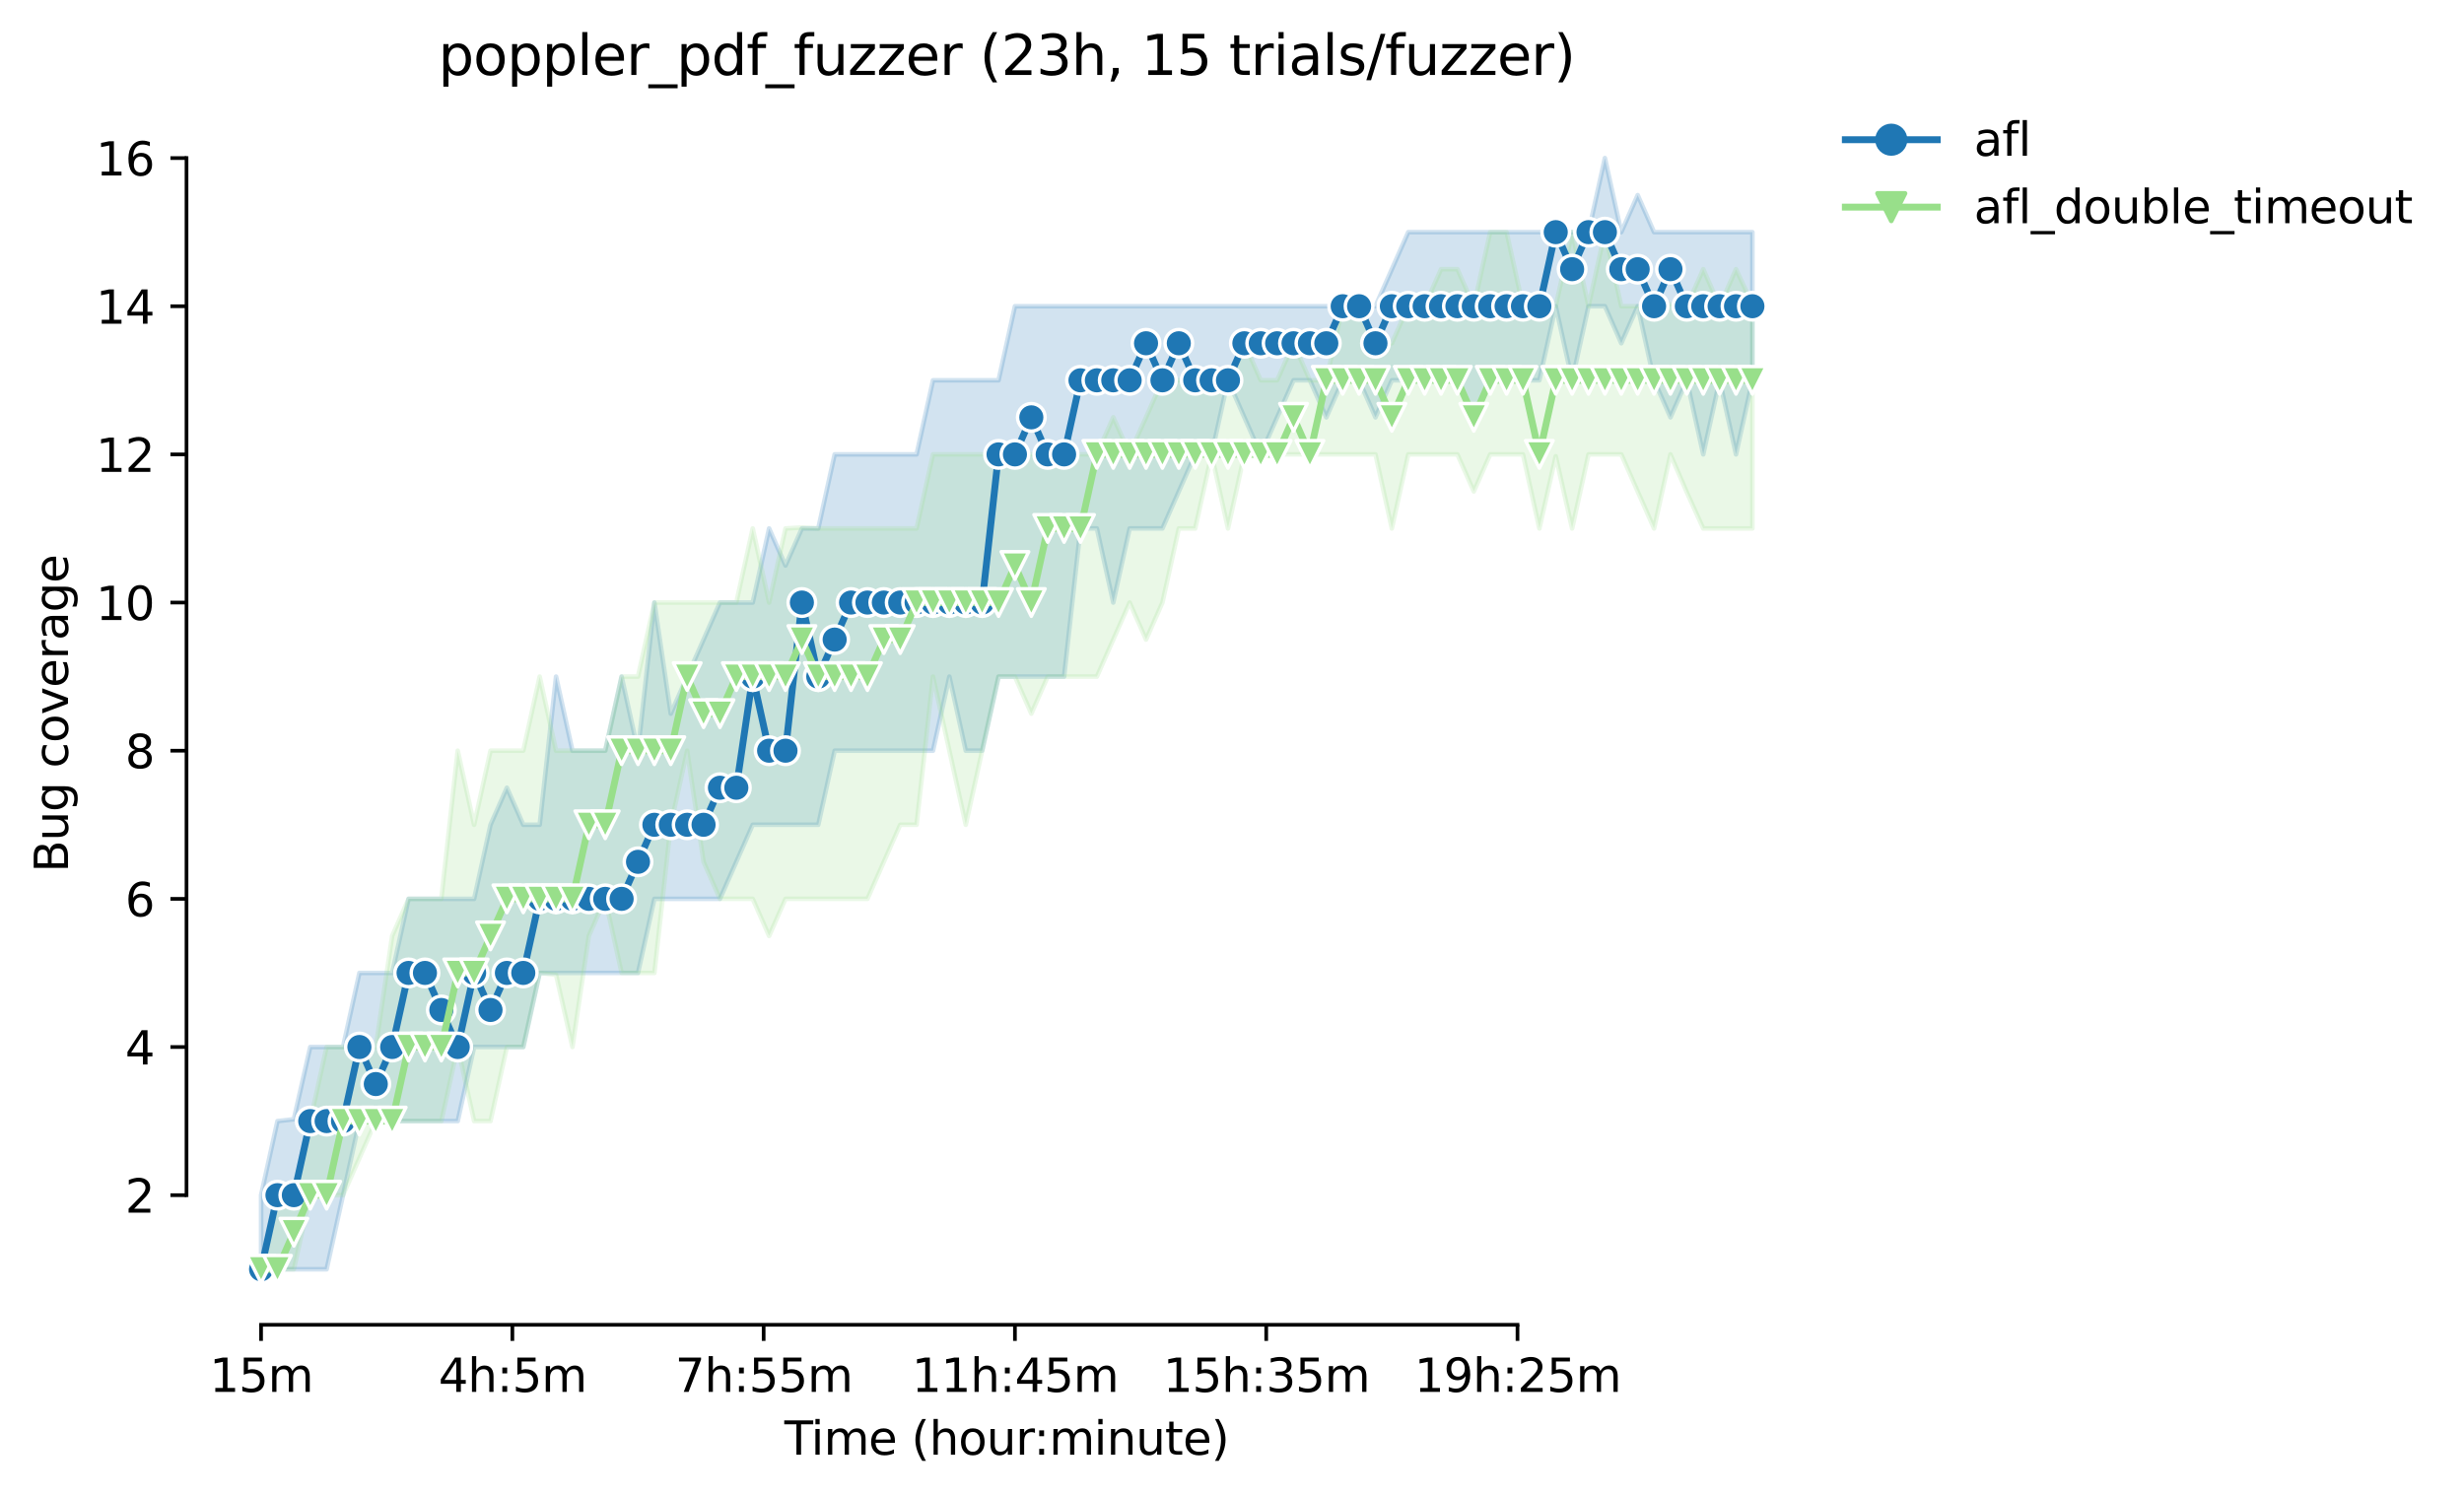 <?xml version="1.0" encoding="utf-8" standalone="no"?>
<!DOCTYPE svg PUBLIC "-//W3C//DTD SVG 1.1//EN"
  "http://www.w3.org/Graphics/SVG/1.1/DTD/svg11.dtd">
<svg height="325.986pt" version="1.1" viewBox="0 0 536.403 325.986" width="536.403pt" xmlns="http://www.w3.org/2000/svg" xmlns:xlink="http://www.w3.org/1999/xlink">
 <defs>
  <style type="text/css">*{stroke-linecap:butt;stroke-linejoin:round;}</style>
 </defs>
 <g id="figure_1">
  <g id="patch_1">
   <path d="M 0 325.986 
L 536.403 325.986 
L 536.403 0 
L 0 0 
z
" style="fill:#ffffff;"/>
  </g>
  <g id="axes_1">
   <g id="patch_2">
    <path d="M 40.603 288.43 
L 397.723 288.43 
L 397.723 22.318 
L 40.603 22.318 
z
" style="fill:#ffffff;"/>
   </g>
   <g id="PolyCollection_1">
    <defs>
     <path d="M 56.836 -65.78 
L 56.836 -49.652 
L 60.403 -49.652 
L 63.971 -49.652 
L 67.539 -49.652 
L 71.106 -49.652 
L 74.674 -65.78 
L 78.242 -81.908 
L 81.809 -81.908 
L 85.377 -81.908 
L 88.945 -81.908 
L 92.512 -81.908 
L 96.08 -81.908 
L 99.647 -81.908 
L 103.215 -98.036 
L 106.783 -98.036 
L 110.35 -98.036 
L 113.918 -98.036 
L 117.486 -114.164 
L 121.053 -114.164 
L 124.621 -114.164 
L 128.189 -114.164 
L 131.756 -114.164 
L 135.324 -114.164 
L 138.891 -114.164 
L 142.459 -130.292 
L 146.027 -130.292 
L 149.594 -130.292 
L 153.162 -130.292 
L 156.73 -130.292 
L 160.297 -138.356 
L 163.865 -146.42 
L 167.432 -146.42 
L 171 -146.42 
L 174.568 -146.42 
L 178.135 -146.42 
L 181.703 -162.548 
L 185.271 -162.548 
L 188.838 -162.548 
L 192.406 -162.548 
L 195.974 -162.548 
L 199.541 -162.548 
L 203.109 -162.548 
L 206.676 -178.676 
L 210.244 -162.548 
L 213.812 -162.548 
L 217.379 -178.676 
L 220.947 -178.676 
L 224.515 -178.676 
L 228.082 -178.676 
L 231.65 -178.676 
L 235.217 -210.932 
L 238.785 -210.932 
L 242.353 -194.804 
L 245.92 -210.932 
L 249.488 -210.932 
L 253.056 -210.932 
L 256.623 -218.996 
L 260.191 -227.06 
L 263.759 -227.06 
L 267.326 -243.188 
L 270.894 -235.124 
L 274.461 -227.06 
L 278.029 -235.124 
L 281.597 -243.188 
L 285.164 -243.188 
L 288.732 -235.124 
L 292.3 -243.188 
L 295.867 -243.188 
L 299.435 -235.124 
L 303.002 -243.188 
L 306.57 -243.188 
L 310.138 -243.188 
L 313.705 -243.188 
L 317.273 -243.188 
L 320.841 -235.124 
L 324.408 -243.188 
L 327.976 -243.188 
L 331.544 -243.188 
L 335.111 -243.188 
L 338.679 -259.316 
L 342.246 -243.188 
L 345.814 -259.316 
L 349.382 -259.316 
L 352.949 -251.252 
L 356.517 -259.316 
L 360.085 -243.188 
L 363.652 -235.124 
L 367.22 -243.188 
L 370.788 -227.06 
L 374.355 -243.188 
L 377.923 -227.06 
L 381.49 -243.188 
L 381.49 -275.444 
L 381.49 -275.444 
L 377.923 -275.444 
L 374.355 -275.444 
L 370.788 -275.444 
L 367.22 -275.444 
L 363.652 -275.444 
L 360.085 -275.444 
L 356.517 -283.508 
L 352.949 -275.444 
L 349.382 -291.572 
L 345.814 -275.444 
L 342.246 -275.444 
L 338.679 -275.444 
L 335.111 -275.444 
L 331.544 -275.444 
L 327.976 -275.444 
L 324.408 -275.444 
L 320.841 -275.444 
L 317.273 -275.444 
L 313.705 -275.444 
L 310.138 -275.444 
L 306.57 -275.444 
L 303.002 -267.38 
L 299.435 -259.316 
L 295.867 -259.316 
L 292.3 -259.316 
L 288.732 -259.316 
L 285.164 -259.316 
L 281.597 -259.316 
L 278.029 -259.316 
L 274.461 -259.316 
L 270.894 -259.316 
L 267.326 -259.316 
L 263.759 -259.316 
L 260.191 -259.316 
L 256.623 -259.316 
L 253.056 -259.316 
L 249.488 -259.316 
L 245.92 -259.316 
L 242.353 -259.316 
L 238.785 -259.316 
L 235.217 -259.316 
L 231.65 -259.316 
L 228.082 -259.316 
L 224.515 -259.316 
L 220.947 -259.316 
L 217.379 -243.188 
L 213.812 -243.188 
L 210.244 -243.188 
L 206.676 -243.188 
L 203.109 -243.188 
L 199.541 -227.06 
L 195.974 -227.06 
L 192.406 -227.06 
L 188.838 -227.06 
L 185.271 -227.06 
L 181.703 -227.06 
L 178.135 -210.932 
L 174.568 -210.932 
L 171 -202.868 
L 167.432 -210.932 
L 163.865 -194.804 
L 160.297 -194.804 
L 156.73 -194.804 
L 153.162 -186.74 
L 149.594 -178.676 
L 146.027 -170.612 
L 142.459 -194.804 
L 138.891 -162.548 
L 135.324 -178.676 
L 131.756 -162.548 
L 128.189 -162.548 
L 124.621 -162.548 
L 121.053 -178.676 
L 117.486 -146.42 
L 113.918 -146.42 
L 110.35 -154.484 
L 106.783 -146.42 
L 103.215 -130.292 
L 99.647 -130.292 
L 96.08 -130.292 
L 92.512 -130.292 
L 88.945 -130.292 
L 85.377 -114.164 
L 81.809 -114.164 
L 78.242 -114.164 
L 74.674 -98.036 
L 71.106 -98.036 
L 67.539 -98.036 
L 63.971 -82.311 
L 60.403 -81.908 
L 56.836 -65.78 
z
" id="m5b00098009" style="stroke:#1f77b4;stroke-opacity:0.2;"/>
    </defs>
    <g clip-path="url(#pf8ef851bdd)">
     <use style="fill:#1f77b4;fill-opacity:0.2;stroke:#1f77b4;stroke-opacity:0.2;" x="0" xlink:href="#m5b00098009" y="325.986"/>
    </g>
   </g>
   <g id="PolyCollection_2">
    <defs>
     <path d="M 56.836 -49.652 
L 56.836 -49.652 
L 60.403 -49.652 
L 63.971 -49.652 
L 67.539 -65.78 
L 71.106 -65.78 
L 74.674 -65.78 
L 78.242 -73.844 
L 81.809 -81.908 
L 85.377 -81.908 
L 88.945 -81.908 
L 92.512 -81.908 
L 96.08 -81.908 
L 99.647 -98.036 
L 103.215 -81.908 
L 106.783 -81.908 
L 110.35 -98.036 
L 113.918 -98.036 
L 117.486 -114.164 
L 121.053 -113.761 
L 124.621 -98.036 
L 128.189 -122.228 
L 131.756 -130.292 
L 135.324 -114.164 
L 138.891 -114.164 
L 142.459 -114.164 
L 146.027 -146.42 
L 149.594 -162.548 
L 153.162 -138.356 
L 156.73 -130.292 
L 160.297 -130.292 
L 163.865 -130.292 
L 167.432 -122.228 
L 171 -130.292 
L 174.568 -130.292 
L 178.135 -130.292 
L 181.703 -130.292 
L 185.271 -130.292 
L 188.838 -130.292 
L 192.406 -138.356 
L 195.974 -146.42 
L 199.541 -146.42 
L 203.109 -178.676 
L 206.676 -162.548 
L 210.244 -146.42 
L 213.812 -162.548 
L 217.379 -178.676 
L 220.947 -178.676 
L 224.515 -170.612 
L 228.082 -178.676 
L 231.65 -178.676 
L 235.217 -178.676 
L 238.785 -178.676 
L 242.353 -186.74 
L 245.92 -194.804 
L 249.488 -186.74 
L 253.056 -194.804 
L 256.623 -210.932 
L 260.191 -210.932 
L 263.759 -227.06 
L 267.326 -210.932 
L 270.894 -227.06 
L 274.461 -227.06 
L 278.029 -227.06 
L 281.597 -227.06 
L 285.164 -227.06 
L 288.732 -227.06 
L 292.3 -227.06 
L 295.867 -227.06 
L 299.435 -227.06 
L 303.002 -210.932 
L 306.57 -227.06 
L 310.138 -227.06 
L 313.705 -227.06 
L 317.273 -227.06 
L 320.841 -218.996 
L 324.408 -227.06 
L 327.976 -227.06 
L 331.544 -227.06 
L 335.111 -210.932 
L 338.679 -226.657 
L 342.246 -210.932 
L 345.814 -227.06 
L 349.382 -227.06 
L 352.949 -227.06 
L 356.517 -218.996 
L 360.085 -210.932 
L 363.652 -227.06 
L 367.22 -218.795 
L 370.788 -210.932 
L 374.355 -210.932 
L 377.923 -210.932 
L 381.49 -210.932 
L 381.49 -259.719 
L 381.49 -259.719 
L 377.923 -267.38 
L 374.355 -259.316 
L 370.788 -267.38 
L 367.22 -259.316 
L 363.652 -259.719 
L 360.085 -259.316 
L 356.517 -259.316 
L 352.949 -259.316 
L 349.382 -275.444 
L 345.814 -259.316 
L 342.246 -275.444 
L 338.679 -259.316 
L 335.111 -259.316 
L 331.544 -259.316 
L 327.976 -275.444 
L 324.408 -275.444 
L 320.841 -259.316 
L 317.273 -267.38 
L 313.705 -267.38 
L 310.138 -259.316 
L 306.57 -259.316 
L 303.002 -251.252 
L 299.435 -251.454 
L 295.867 -259.316 
L 292.3 -259.316 
L 288.732 -243.188 
L 285.164 -243.188 
L 281.597 -251.252 
L 278.029 -243.188 
L 274.461 -243.188 
L 270.894 -251.252 
L 267.326 -243.188 
L 263.759 -243.188 
L 260.191 -243.188 
L 256.623 -243.188 
L 253.056 -243.188 
L 249.488 -235.124 
L 245.92 -227.262 
L 242.353 -235.124 
L 238.785 -227.06 
L 235.217 -227.06 
L 231.65 -227.06 
L 228.082 -227.06 
L 224.515 -227.06 
L 220.947 -227.06 
L 217.379 -227.06 
L 213.812 -227.06 
L 210.244 -227.06 
L 206.676 -227.06 
L 203.109 -227.06 
L 199.541 -210.932 
L 195.974 -210.932 
L 192.406 -210.932 
L 188.838 -210.932 
L 185.271 -210.932 
L 181.703 -210.932 
L 178.135 -210.932 
L 174.568 -211.134 
L 171 -210.932 
L 167.432 -194.804 
L 163.865 -210.932 
L 160.297 -194.804 
L 156.73 -194.804 
L 153.162 -194.804 
L 149.594 -194.804 
L 146.027 -194.804 
L 142.459 -194.804 
L 138.891 -178.676 
L 135.324 -178.676 
L 131.756 -162.548 
L 128.189 -162.548 
L 124.621 -162.548 
L 121.053 -162.548 
L 117.486 -178.676 
L 113.918 -162.548 
L 110.35 -162.548 
L 106.783 -162.548 
L 103.215 -146.42 
L 99.647 -162.548 
L 96.08 -130.292 
L 92.512 -130.292 
L 88.945 -130.292 
L 85.377 -122.228 
L 81.809 -98.036 
L 78.242 -98.036 
L 74.674 -98.036 
L 71.106 -98.036 
L 67.539 -81.908 
L 63.971 -65.78 
L 60.403 -65.78 
L 56.836 -49.652 
z
" id="mc95dcee60a" style="stroke:#98df8a;stroke-opacity:0.2;"/>
    </defs>
    <g clip-path="url(#pf8ef851bdd)">
     <use style="fill:#98df8a;fill-opacity:0.2;stroke:#98df8a;stroke-opacity:0.2;" x="0" xlink:href="#mc95dcee60a" y="325.986"/>
    </g>
   </g>
   <g id="matplotlib.axis_1">
    <g id="xtick_1">
     <g id="line2d_1">
      <defs>
       <path d="M 0 0 
L 0 3.5 
" id="m29b917d23e" style="stroke:#000000;stroke-width:0.8;"/>
      </defs>
      <g>
       <use style="stroke:#000000;stroke-width:0.8;" x="56.836" xlink:href="#m29b917d23e" y="288.43"/>
      </g>
     </g>
     <g id="text_1">
      <!-- 15m -->
      <g transform="translate(45.603 303.029)scale(0.1 -0.1)">
       <defs>
        <path d="M 794 531 
L 1825 531 
L 1825 4091 
L 703 3866 
L 703 4441 
L 1819 4666 
L 2450 4666 
L 2450 531 
L 3481 531 
L 3481 0 
L 794 0 
L 794 531 
z
" id="DejaVuSans-31" transform="scale(0.016)"/>
        <path d="M 691 4666 
L 3169 4666 
L 3169 4134 
L 1269 4134 
L 1269 2991 
Q 1406 3038 1543 3061 
Q 1681 3084 1819 3084 
Q 2600 3084 3056 2656 
Q 3513 2228 3513 1497 
Q 3513 744 3044 326 
Q 2575 -91 1722 -91 
Q 1428 -91 1123 -41 
Q 819 9 494 109 
L 494 744 
Q 775 591 1075 516 
Q 1375 441 1709 441 
Q 2250 441 2565 725 
Q 2881 1009 2881 1497 
Q 2881 1984 2565 2268 
Q 2250 2553 1709 2553 
Q 1456 2553 1204 2497 
Q 953 2441 691 2322 
L 691 4666 
z
" id="DejaVuSans-35" transform="scale(0.016)"/>
        <path d="M 3328 2828 
Q 3544 3216 3844 3400 
Q 4144 3584 4550 3584 
Q 5097 3584 5394 3201 
Q 5691 2819 5691 2113 
L 5691 0 
L 5113 0 
L 5113 2094 
Q 5113 2597 4934 2840 
Q 4756 3084 4391 3084 
Q 3944 3084 3684 2787 
Q 3425 2491 3425 1978 
L 3425 0 
L 2847 0 
L 2847 2094 
Q 2847 2600 2669 2842 
Q 2491 3084 2119 3084 
Q 1678 3084 1418 2786 
Q 1159 2488 1159 1978 
L 1159 0 
L 581 0 
L 581 3500 
L 1159 3500 
L 1159 2956 
Q 1356 3278 1631 3431 
Q 1906 3584 2284 3584 
Q 2666 3584 2933 3390 
Q 3200 3197 3328 2828 
z
" id="DejaVuSans-6d" transform="scale(0.016)"/>
       </defs>
       <use xlink:href="#DejaVuSans-31"/>
       <use x="63.623" xlink:href="#DejaVuSans-35"/>
       <use x="127.246" xlink:href="#DejaVuSans-6d"/>
      </g>
     </g>
    </g>
    <g id="xtick_2">
     <g id="line2d_2">
      <g>
       <use style="stroke:#000000;stroke-width:0.8;" x="111.54" xlink:href="#m29b917d23e" y="288.43"/>
      </g>
     </g>
     <g id="text_2">
      <!-- 4h:5m -->
      <g transform="translate(95.454 303.029)scale(0.1 -0.1)">
       <defs>
        <path d="M 2419 4116 
L 825 1625 
L 2419 1625 
L 2419 4116 
z
M 2253 4666 
L 3047 4666 
L 3047 1625 
L 3713 1625 
L 3713 1100 
L 3047 1100 
L 3047 0 
L 2419 0 
L 2419 1100 
L 313 1100 
L 313 1709 
L 2253 4666 
z
" id="DejaVuSans-34" transform="scale(0.016)"/>
        <path d="M 3513 2113 
L 3513 0 
L 2938 0 
L 2938 2094 
Q 2938 2591 2744 2837 
Q 2550 3084 2163 3084 
Q 1697 3084 1428 2787 
Q 1159 2491 1159 1978 
L 1159 0 
L 581 0 
L 581 4863 
L 1159 4863 
L 1159 2956 
Q 1366 3272 1645 3428 
Q 1925 3584 2291 3584 
Q 2894 3584 3203 3211 
Q 3513 2838 3513 2113 
z
" id="DejaVuSans-68" transform="scale(0.016)"/>
        <path d="M 750 794 
L 1409 794 
L 1409 0 
L 750 0 
L 750 794 
z
M 750 3309 
L 1409 3309 
L 1409 2516 
L 750 2516 
L 750 3309 
z
" id="DejaVuSans-3a" transform="scale(0.016)"/>
       </defs>
       <use xlink:href="#DejaVuSans-34"/>
       <use x="63.623" xlink:href="#DejaVuSans-68"/>
       <use x="127.002" xlink:href="#DejaVuSans-3a"/>
       <use x="160.693" xlink:href="#DejaVuSans-35"/>
       <use x="224.316" xlink:href="#DejaVuSans-6d"/>
      </g>
     </g>
    </g>
    <g id="xtick_3">
     <g id="line2d_3">
      <g>
       <use style="stroke:#000000;stroke-width:0.8;" x="166.243" xlink:href="#m29b917d23e" y="288.43"/>
      </g>
     </g>
     <g id="text_3">
      <!-- 7h:55m -->
      <g transform="translate(146.976 303.029)scale(0.1 -0.1)">
       <defs>
        <path d="M 525 4666 
L 3525 4666 
L 3525 4397 
L 1831 0 
L 1172 0 
L 2766 4134 
L 525 4134 
L 525 4666 
z
" id="DejaVuSans-37" transform="scale(0.016)"/>
       </defs>
       <use xlink:href="#DejaVuSans-37"/>
       <use x="63.623" xlink:href="#DejaVuSans-68"/>
       <use x="127.002" xlink:href="#DejaVuSans-3a"/>
       <use x="160.693" xlink:href="#DejaVuSans-35"/>
       <use x="224.316" xlink:href="#DejaVuSans-35"/>
       <use x="287.939" xlink:href="#DejaVuSans-6d"/>
      </g>
     </g>
    </g>
    <g id="xtick_4">
     <g id="line2d_4">
      <g>
       <use style="stroke:#000000;stroke-width:0.8;" x="220.947" xlink:href="#m29b917d23e" y="288.43"/>
      </g>
     </g>
     <g id="text_4">
      <!-- 11h:45m -->
      <g transform="translate(198.499 303.029)scale(0.1 -0.1)">
       <use xlink:href="#DejaVuSans-31"/>
       <use x="63.623" xlink:href="#DejaVuSans-31"/>
       <use x="127.246" xlink:href="#DejaVuSans-68"/>
       <use x="190.625" xlink:href="#DejaVuSans-3a"/>
       <use x="224.316" xlink:href="#DejaVuSans-34"/>
       <use x="287.939" xlink:href="#DejaVuSans-35"/>
       <use x="351.562" xlink:href="#DejaVuSans-6d"/>
      </g>
     </g>
    </g>
    <g id="xtick_5">
     <g id="line2d_5">
      <g>
       <use style="stroke:#000000;stroke-width:0.8;" x="275.651" xlink:href="#m29b917d23e" y="288.43"/>
      </g>
     </g>
     <g id="text_5">
      <!-- 15h:35m -->
      <g transform="translate(253.202 303.029)scale(0.1 -0.1)">
       <defs>
        <path d="M 2597 2516 
Q 3050 2419 3304 2112 
Q 3559 1806 3559 1356 
Q 3559 666 3084 287 
Q 2609 -91 1734 -91 
Q 1441 -91 1130 -33 
Q 819 25 488 141 
L 488 750 
Q 750 597 1062 519 
Q 1375 441 1716 441 
Q 2309 441 2620 675 
Q 2931 909 2931 1356 
Q 2931 1769 2642 2001 
Q 2353 2234 1838 2234 
L 1294 2234 
L 1294 2753 
L 1863 2753 
Q 2328 2753 2575 2939 
Q 2822 3125 2822 3475 
Q 2822 3834 2567 4026 
Q 2313 4219 1838 4219 
Q 1578 4219 1281 4162 
Q 984 4106 628 3988 
L 628 4550 
Q 988 4650 1302 4700 
Q 1616 4750 1894 4750 
Q 2613 4750 3031 4423 
Q 3450 4097 3450 3541 
Q 3450 3153 3228 2886 
Q 3006 2619 2597 2516 
z
" id="DejaVuSans-33" transform="scale(0.016)"/>
       </defs>
       <use xlink:href="#DejaVuSans-31"/>
       <use x="63.623" xlink:href="#DejaVuSans-35"/>
       <use x="127.246" xlink:href="#DejaVuSans-68"/>
       <use x="190.625" xlink:href="#DejaVuSans-3a"/>
       <use x="224.316" xlink:href="#DejaVuSans-33"/>
       <use x="287.939" xlink:href="#DejaVuSans-35"/>
       <use x="351.562" xlink:href="#DejaVuSans-6d"/>
      </g>
     </g>
    </g>
    <g id="xtick_6">
     <g id="line2d_6">
      <g>
       <use style="stroke:#000000;stroke-width:0.8;" x="330.354" xlink:href="#m29b917d23e" y="288.43"/>
      </g>
     </g>
     <g id="text_6">
      <!-- 19h:25m -->
      <g transform="translate(307.906 303.029)scale(0.1 -0.1)">
       <defs>
        <path d="M 703 97 
L 703 672 
Q 941 559 1184 500 
Q 1428 441 1663 441 
Q 2288 441 2617 861 
Q 2947 1281 2994 2138 
Q 2813 1869 2534 1725 
Q 2256 1581 1919 1581 
Q 1219 1581 811 2004 
Q 403 2428 403 3163 
Q 403 3881 828 4315 
Q 1253 4750 1959 4750 
Q 2769 4750 3195 4129 
Q 3622 3509 3622 2328 
Q 3622 1225 3098 567 
Q 2575 -91 1691 -91 
Q 1453 -91 1209 -44 
Q 966 3 703 97 
z
M 1959 2075 
Q 2384 2075 2632 2365 
Q 2881 2656 2881 3163 
Q 2881 3666 2632 3958 
Q 2384 4250 1959 4250 
Q 1534 4250 1286 3958 
Q 1038 3666 1038 3163 
Q 1038 2656 1286 2365 
Q 1534 2075 1959 2075 
z
" id="DejaVuSans-39" transform="scale(0.016)"/>
        <path d="M 1228 531 
L 3431 531 
L 3431 0 
L 469 0 
L 469 531 
Q 828 903 1448 1529 
Q 2069 2156 2228 2338 
Q 2531 2678 2651 2914 
Q 2772 3150 2772 3378 
Q 2772 3750 2511 3984 
Q 2250 4219 1831 4219 
Q 1534 4219 1204 4116 
Q 875 4013 500 3803 
L 500 4441 
Q 881 4594 1212 4672 
Q 1544 4750 1819 4750 
Q 2544 4750 2975 4387 
Q 3406 4025 3406 3419 
Q 3406 3131 3298 2873 
Q 3191 2616 2906 2266 
Q 2828 2175 2409 1742 
Q 1991 1309 1228 531 
z
" id="DejaVuSans-32" transform="scale(0.016)"/>
       </defs>
       <use xlink:href="#DejaVuSans-31"/>
       <use x="63.623" xlink:href="#DejaVuSans-39"/>
       <use x="127.246" xlink:href="#DejaVuSans-68"/>
       <use x="190.625" xlink:href="#DejaVuSans-3a"/>
       <use x="224.316" xlink:href="#DejaVuSans-32"/>
       <use x="287.939" xlink:href="#DejaVuSans-35"/>
       <use x="351.562" xlink:href="#DejaVuSans-6d"/>
      </g>
     </g>
    </g>
    <g id="text_7">
     <!-- Time (hour:minute) -->
     <g transform="translate(170.756 316.707)scale(0.1 -0.1)">
      <defs>
       <path d="M -19 4666 
L 3928 4666 
L 3928 4134 
L 2272 4134 
L 2272 0 
L 1638 0 
L 1638 4134 
L -19 4134 
L -19 4666 
z
" id="DejaVuSans-54" transform="scale(0.016)"/>
       <path d="M 603 3500 
L 1178 3500 
L 1178 0 
L 603 0 
L 603 3500 
z
M 603 4863 
L 1178 4863 
L 1178 4134 
L 603 4134 
L 603 4863 
z
" id="DejaVuSans-69" transform="scale(0.016)"/>
       <path d="M 3597 1894 
L 3597 1613 
L 953 1613 
Q 991 1019 1311 708 
Q 1631 397 2203 397 
Q 2534 397 2845 478 
Q 3156 559 3463 722 
L 3463 178 
Q 3153 47 2828 -22 
Q 2503 -91 2169 -91 
Q 1331 -91 842 396 
Q 353 884 353 1716 
Q 353 2575 817 3079 
Q 1281 3584 2069 3584 
Q 2775 3584 3186 3129 
Q 3597 2675 3597 1894 
z
M 3022 2063 
Q 3016 2534 2758 2815 
Q 2500 3097 2075 3097 
Q 1594 3097 1305 2825 
Q 1016 2553 972 2059 
L 3022 2063 
z
" id="DejaVuSans-65" transform="scale(0.016)"/>
       <path id="DejaVuSans-20" transform="scale(0.016)"/>
       <path d="M 1984 4856 
Q 1566 4138 1362 3434 
Q 1159 2731 1159 2009 
Q 1159 1288 1364 580 
Q 1569 -128 1984 -844 
L 1484 -844 
Q 1016 -109 783 600 
Q 550 1309 550 2009 
Q 550 2706 781 3412 
Q 1013 4119 1484 4856 
L 1984 4856 
z
" id="DejaVuSans-28" transform="scale(0.016)"/>
       <path d="M 1959 3097 
Q 1497 3097 1228 2736 
Q 959 2375 959 1747 
Q 959 1119 1226 758 
Q 1494 397 1959 397 
Q 2419 397 2687 759 
Q 2956 1122 2956 1747 
Q 2956 2369 2687 2733 
Q 2419 3097 1959 3097 
z
M 1959 3584 
Q 2709 3584 3137 3096 
Q 3566 2609 3566 1747 
Q 3566 888 3137 398 
Q 2709 -91 1959 -91 
Q 1206 -91 779 398 
Q 353 888 353 1747 
Q 353 2609 779 3096 
Q 1206 3584 1959 3584 
z
" id="DejaVuSans-6f" transform="scale(0.016)"/>
       <path d="M 544 1381 
L 544 3500 
L 1119 3500 
L 1119 1403 
Q 1119 906 1312 657 
Q 1506 409 1894 409 
Q 2359 409 2629 706 
Q 2900 1003 2900 1516 
L 2900 3500 
L 3475 3500 
L 3475 0 
L 2900 0 
L 2900 538 
Q 2691 219 2414 64 
Q 2138 -91 1772 -91 
Q 1169 -91 856 284 
Q 544 659 544 1381 
z
M 1991 3584 
L 1991 3584 
z
" id="DejaVuSans-75" transform="scale(0.016)"/>
       <path d="M 2631 2963 
Q 2534 3019 2420 3045 
Q 2306 3072 2169 3072 
Q 1681 3072 1420 2755 
Q 1159 2438 1159 1844 
L 1159 0 
L 581 0 
L 581 3500 
L 1159 3500 
L 1159 2956 
Q 1341 3275 1631 3429 
Q 1922 3584 2338 3584 
Q 2397 3584 2469 3576 
Q 2541 3569 2628 3553 
L 2631 2963 
z
" id="DejaVuSans-72" transform="scale(0.016)"/>
       <path d="M 3513 2113 
L 3513 0 
L 2938 0 
L 2938 2094 
Q 2938 2591 2744 2837 
Q 2550 3084 2163 3084 
Q 1697 3084 1428 2787 
Q 1159 2491 1159 1978 
L 1159 0 
L 581 0 
L 581 3500 
L 1159 3500 
L 1159 2956 
Q 1366 3272 1645 3428 
Q 1925 3584 2291 3584 
Q 2894 3584 3203 3211 
Q 3513 2838 3513 2113 
z
" id="DejaVuSans-6e" transform="scale(0.016)"/>
       <path d="M 1172 4494 
L 1172 3500 
L 2356 3500 
L 2356 3053 
L 1172 3053 
L 1172 1153 
Q 1172 725 1289 603 
Q 1406 481 1766 481 
L 2356 481 
L 2356 0 
L 1766 0 
Q 1100 0 847 248 
Q 594 497 594 1153 
L 594 3053 
L 172 3053 
L 172 3500 
L 594 3500 
L 594 4494 
L 1172 4494 
z
" id="DejaVuSans-74" transform="scale(0.016)"/>
       <path d="M 513 4856 
L 1013 4856 
Q 1481 4119 1714 3412 
Q 1947 2706 1947 2009 
Q 1947 1309 1714 600 
Q 1481 -109 1013 -844 
L 513 -844 
Q 928 -128 1133 580 
Q 1338 1288 1338 2009 
Q 1338 2731 1133 3434 
Q 928 4138 513 4856 
z
" id="DejaVuSans-29" transform="scale(0.016)"/>
      </defs>
      <use xlink:href="#DejaVuSans-54"/>
      <use x="57.959" xlink:href="#DejaVuSans-69"/>
      <use x="85.742" xlink:href="#DejaVuSans-6d"/>
      <use x="183.154" xlink:href="#DejaVuSans-65"/>
      <use x="244.678" xlink:href="#DejaVuSans-20"/>
      <use x="276.465" xlink:href="#DejaVuSans-28"/>
      <use x="315.479" xlink:href="#DejaVuSans-68"/>
      <use x="378.857" xlink:href="#DejaVuSans-6f"/>
      <use x="440.039" xlink:href="#DejaVuSans-75"/>
      <use x="503.418" xlink:href="#DejaVuSans-72"/>
      <use x="542.781" xlink:href="#DejaVuSans-3a"/>
      <use x="576.473" xlink:href="#DejaVuSans-6d"/>
      <use x="673.885" xlink:href="#DejaVuSans-69"/>
      <use x="701.668" xlink:href="#DejaVuSans-6e"/>
      <use x="765.047" xlink:href="#DejaVuSans-75"/>
      <use x="828.426" xlink:href="#DejaVuSans-74"/>
      <use x="867.635" xlink:href="#DejaVuSans-65"/>
      <use x="929.158" xlink:href="#DejaVuSans-29"/>
     </g>
    </g>
   </g>
   <g id="matplotlib.axis_2">
    <g id="ytick_1">
     <g id="line2d_7">
      <defs>
       <path d="M 0 0 
L -3.5 0 
" id="m9b76692679" style="stroke:#000000;stroke-width:0.8;"/>
      </defs>
      <g>
       <use style="stroke:#000000;stroke-width:0.8;" x="40.603" xlink:href="#m9b76692679" y="260.206"/>
      </g>
     </g>
     <g id="text_8">
      <!-- 2 -->
      <g transform="translate(27.241 264.005)scale(0.1 -0.1)">
       <use xlink:href="#DejaVuSans-32"/>
      </g>
     </g>
    </g>
    <g id="ytick_2">
     <g id="line2d_8">
      <g>
       <use style="stroke:#000000;stroke-width:0.8;" x="40.603" xlink:href="#m9b76692679" y="227.95"/>
      </g>
     </g>
     <g id="text_9">
      <!-- 4 -->
      <g transform="translate(27.241 231.749)scale(0.1 -0.1)">
       <use xlink:href="#DejaVuSans-34"/>
      </g>
     </g>
    </g>
    <g id="ytick_3">
     <g id="line2d_9">
      <g>
       <use style="stroke:#000000;stroke-width:0.8;" x="40.603" xlink:href="#m9b76692679" y="195.694"/>
      </g>
     </g>
     <g id="text_10">
      <!-- 6 -->
      <g transform="translate(27.241 199.493)scale(0.1 -0.1)">
       <defs>
        <path d="M 2113 2584 
Q 1688 2584 1439 2293 
Q 1191 2003 1191 1497 
Q 1191 994 1439 701 
Q 1688 409 2113 409 
Q 2538 409 2786 701 
Q 3034 994 3034 1497 
Q 3034 2003 2786 2293 
Q 2538 2584 2113 2584 
z
M 3366 4563 
L 3366 3988 
Q 3128 4100 2886 4159 
Q 2644 4219 2406 4219 
Q 1781 4219 1451 3797 
Q 1122 3375 1075 2522 
Q 1259 2794 1537 2939 
Q 1816 3084 2150 3084 
Q 2853 3084 3261 2657 
Q 3669 2231 3669 1497 
Q 3669 778 3244 343 
Q 2819 -91 2113 -91 
Q 1303 -91 875 529 
Q 447 1150 447 2328 
Q 447 3434 972 4092 
Q 1497 4750 2381 4750 
Q 2619 4750 2861 4703 
Q 3103 4656 3366 4563 
z
" id="DejaVuSans-36" transform="scale(0.016)"/>
       </defs>
       <use xlink:href="#DejaVuSans-36"/>
      </g>
     </g>
    </g>
    <g id="ytick_4">
     <g id="line2d_10">
      <g>
       <use style="stroke:#000000;stroke-width:0.8;" x="40.603" xlink:href="#m9b76692679" y="163.438"/>
      </g>
     </g>
     <g id="text_11">
      <!-- 8 -->
      <g transform="translate(27.241 167.237)scale(0.1 -0.1)">
       <defs>
        <path d="M 2034 2216 
Q 1584 2216 1326 1975 
Q 1069 1734 1069 1313 
Q 1069 891 1326 650 
Q 1584 409 2034 409 
Q 2484 409 2743 651 
Q 3003 894 3003 1313 
Q 3003 1734 2745 1975 
Q 2488 2216 2034 2216 
z
M 1403 2484 
Q 997 2584 770 2862 
Q 544 3141 544 3541 
Q 544 4100 942 4425 
Q 1341 4750 2034 4750 
Q 2731 4750 3128 4425 
Q 3525 4100 3525 3541 
Q 3525 3141 3298 2862 
Q 3072 2584 2669 2484 
Q 3125 2378 3379 2068 
Q 3634 1759 3634 1313 
Q 3634 634 3220 271 
Q 2806 -91 2034 -91 
Q 1263 -91 848 271 
Q 434 634 434 1313 
Q 434 1759 690 2068 
Q 947 2378 1403 2484 
z
M 1172 3481 
Q 1172 3119 1398 2916 
Q 1625 2713 2034 2713 
Q 2441 2713 2670 2916 
Q 2900 3119 2900 3481 
Q 2900 3844 2670 4047 
Q 2441 4250 2034 4250 
Q 1625 4250 1398 4047 
Q 1172 3844 1172 3481 
z
" id="DejaVuSans-38" transform="scale(0.016)"/>
       </defs>
       <use xlink:href="#DejaVuSans-38"/>
      </g>
     </g>
    </g>
    <g id="ytick_5">
     <g id="line2d_11">
      <g>
       <use style="stroke:#000000;stroke-width:0.8;" x="40.603" xlink:href="#m9b76692679" y="131.182"/>
      </g>
     </g>
     <g id="text_12">
      <!-- 10 -->
      <g transform="translate(20.878 134.981)scale(0.1 -0.1)">
       <defs>
        <path d="M 2034 4250 
Q 1547 4250 1301 3770 
Q 1056 3291 1056 2328 
Q 1056 1369 1301 889 
Q 1547 409 2034 409 
Q 2525 409 2770 889 
Q 3016 1369 3016 2328 
Q 3016 3291 2770 3770 
Q 2525 4250 2034 4250 
z
M 2034 4750 
Q 2819 4750 3233 4129 
Q 3647 3509 3647 2328 
Q 3647 1150 3233 529 
Q 2819 -91 2034 -91 
Q 1250 -91 836 529 
Q 422 1150 422 2328 
Q 422 3509 836 4129 
Q 1250 4750 2034 4750 
z
" id="DejaVuSans-30" transform="scale(0.016)"/>
       </defs>
       <use xlink:href="#DejaVuSans-31"/>
       <use x="63.623" xlink:href="#DejaVuSans-30"/>
      </g>
     </g>
    </g>
    <g id="ytick_6">
     <g id="line2d_12">
      <g>
       <use style="stroke:#000000;stroke-width:0.8;" x="40.603" xlink:href="#m9b76692679" y="98.926"/>
      </g>
     </g>
     <g id="text_13">
      <!-- 12 -->
      <g transform="translate(20.878 102.725)scale(0.1 -0.1)">
       <use xlink:href="#DejaVuSans-31"/>
       <use x="63.623" xlink:href="#DejaVuSans-32"/>
      </g>
     </g>
    </g>
    <g id="ytick_7">
     <g id="line2d_13">
      <g>
       <use style="stroke:#000000;stroke-width:0.8;" x="40.603" xlink:href="#m9b76692679" y="66.67"/>
      </g>
     </g>
     <g id="text_14">
      <!-- 14 -->
      <g transform="translate(20.878 70.469)scale(0.1 -0.1)">
       <use xlink:href="#DejaVuSans-31"/>
       <use x="63.623" xlink:href="#DejaVuSans-34"/>
      </g>
     </g>
    </g>
    <g id="ytick_8">
     <g id="line2d_14">
      <g>
       <use style="stroke:#000000;stroke-width:0.8;" x="40.603" xlink:href="#m9b76692679" y="34.414"/>
      </g>
     </g>
     <g id="text_15">
      <!-- 16 -->
      <g transform="translate(20.878 38.213)scale(0.1 -0.1)">
       <use xlink:href="#DejaVuSans-31"/>
       <use x="63.623" xlink:href="#DejaVuSans-36"/>
      </g>
     </g>
    </g>
    <g id="text_16">
     <!-- Bug coverage -->
     <g transform="translate(14.798 189.951)rotate(-90)scale(0.1 -0.1)">
      <defs>
       <path d="M 1259 2228 
L 1259 519 
L 2272 519 
Q 2781 519 3026 730 
Q 3272 941 3272 1375 
Q 3272 1813 3026 2020 
Q 2781 2228 2272 2228 
L 1259 2228 
z
M 1259 4147 
L 1259 2741 
L 2194 2741 
Q 2656 2741 2882 2914 
Q 3109 3088 3109 3444 
Q 3109 3797 2882 3972 
Q 2656 4147 2194 4147 
L 1259 4147 
z
M 628 4666 
L 2241 4666 
Q 2963 4666 3353 4366 
Q 3744 4066 3744 3513 
Q 3744 3084 3544 2831 
Q 3344 2578 2956 2516 
Q 3422 2416 3680 2098 
Q 3938 1781 3938 1306 
Q 3938 681 3513 340 
Q 3088 0 2303 0 
L 628 0 
L 628 4666 
z
" id="DejaVuSans-42" transform="scale(0.016)"/>
       <path d="M 2906 1791 
Q 2906 2416 2648 2759 
Q 2391 3103 1925 3103 
Q 1463 3103 1205 2759 
Q 947 2416 947 1791 
Q 947 1169 1205 825 
Q 1463 481 1925 481 
Q 2391 481 2648 825 
Q 2906 1169 2906 1791 
z
M 3481 434 
Q 3481 -459 3084 -895 
Q 2688 -1331 1869 -1331 
Q 1566 -1331 1297 -1286 
Q 1028 -1241 775 -1147 
L 775 -588 
Q 1028 -725 1275 -790 
Q 1522 -856 1778 -856 
Q 2344 -856 2625 -561 
Q 2906 -266 2906 331 
L 2906 616 
Q 2728 306 2450 153 
Q 2172 0 1784 0 
Q 1141 0 747 490 
Q 353 981 353 1791 
Q 353 2603 747 3093 
Q 1141 3584 1784 3584 
Q 2172 3584 2450 3431 
Q 2728 3278 2906 2969 
L 2906 3500 
L 3481 3500 
L 3481 434 
z
" id="DejaVuSans-67" transform="scale(0.016)"/>
       <path d="M 3122 3366 
L 3122 2828 
Q 2878 2963 2633 3030 
Q 2388 3097 2138 3097 
Q 1578 3097 1268 2742 
Q 959 2388 959 1747 
Q 959 1106 1268 751 
Q 1578 397 2138 397 
Q 2388 397 2633 464 
Q 2878 531 3122 666 
L 3122 134 
Q 2881 22 2623 -34 
Q 2366 -91 2075 -91 
Q 1284 -91 818 406 
Q 353 903 353 1747 
Q 353 2603 823 3093 
Q 1294 3584 2113 3584 
Q 2378 3584 2631 3529 
Q 2884 3475 3122 3366 
z
" id="DejaVuSans-63" transform="scale(0.016)"/>
       <path d="M 191 3500 
L 800 3500 
L 1894 563 
L 2988 3500 
L 3597 3500 
L 2284 0 
L 1503 0 
L 191 3500 
z
" id="DejaVuSans-76" transform="scale(0.016)"/>
       <path d="M 2194 1759 
Q 1497 1759 1228 1600 
Q 959 1441 959 1056 
Q 959 750 1161 570 
Q 1363 391 1709 391 
Q 2188 391 2477 730 
Q 2766 1069 2766 1631 
L 2766 1759 
L 2194 1759 
z
M 3341 1997 
L 3341 0 
L 2766 0 
L 2766 531 
Q 2569 213 2275 61 
Q 1981 -91 1556 -91 
Q 1019 -91 701 211 
Q 384 513 384 1019 
Q 384 1609 779 1909 
Q 1175 2209 1959 2209 
L 2766 2209 
L 2766 2266 
Q 2766 2663 2505 2880 
Q 2244 3097 1772 3097 
Q 1472 3097 1187 3025 
Q 903 2953 641 2809 
L 641 3341 
Q 956 3463 1253 3523 
Q 1550 3584 1831 3584 
Q 2591 3584 2966 3190 
Q 3341 2797 3341 1997 
z
" id="DejaVuSans-61" transform="scale(0.016)"/>
      </defs>
      <use xlink:href="#DejaVuSans-42"/>
      <use x="68.604" xlink:href="#DejaVuSans-75"/>
      <use x="131.982" xlink:href="#DejaVuSans-67"/>
      <use x="195.459" xlink:href="#DejaVuSans-20"/>
      <use x="227.246" xlink:href="#DejaVuSans-63"/>
      <use x="282.227" xlink:href="#DejaVuSans-6f"/>
      <use x="343.408" xlink:href="#DejaVuSans-76"/>
      <use x="402.588" xlink:href="#DejaVuSans-65"/>
      <use x="464.111" xlink:href="#DejaVuSans-72"/>
      <use x="505.225" xlink:href="#DejaVuSans-61"/>
      <use x="566.504" xlink:href="#DejaVuSans-67"/>
      <use x="629.98" xlink:href="#DejaVuSans-65"/>
     </g>
    </g>
   </g>
   <g id="line2d_15">
    <path clip-path="url(#pf8ef851bdd)" d="M 56.836 276.334 
L 60.403 260.206 
L 63.971 260.206 
L 67.539 244.078 
L 71.106 244.078 
L 74.674 244.078 
L 78.242 227.95 
L 81.809 236.014 
L 85.377 227.95 
L 88.945 211.822 
L 92.512 211.822 
L 96.08 219.886 
L 99.647 227.95 
L 103.215 211.822 
L 106.783 219.886 
L 110.35 211.822 
L 113.918 211.822 
L 117.486 195.694 
L 121.053 195.694 
L 124.621 195.694 
L 128.189 195.694 
L 131.756 195.694 
L 135.324 195.694 
L 138.891 187.63 
L 142.459 179.566 
L 146.027 179.566 
L 149.594 179.566 
L 153.162 179.566 
L 156.73 171.502 
L 160.297 171.502 
L 163.865 147.31 
L 167.432 163.438 
L 171 163.438 
L 174.568 131.182 
L 178.135 147.31 
L 181.703 139.246 
L 185.271 131.182 
L 188.838 131.182 
L 192.406 131.182 
L 195.974 131.182 
L 199.541 131.182 
L 203.109 131.182 
L 206.676 131.182 
L 210.244 131.182 
L 213.812 131.182 
L 217.379 98.926 
L 220.947 98.926 
L 224.515 90.862 
L 228.082 98.926 
L 231.65 98.926 
L 235.217 82.798 
L 238.785 82.798 
L 242.353 82.798 
L 245.92 82.798 
L 249.488 74.734 
L 253.056 82.798 
L 256.623 74.734 
L 260.191 82.798 
L 263.759 82.798 
L 267.326 82.798 
L 270.894 74.734 
L 274.461 74.734 
L 278.029 74.734 
L 281.597 74.734 
L 285.164 74.734 
L 288.732 74.734 
L 292.3 66.67 
L 295.867 66.67 
L 299.435 74.734 
L 303.002 66.67 
L 306.57 66.67 
L 310.138 66.67 
L 313.705 66.67 
L 317.273 66.67 
L 320.841 66.67 
L 324.408 66.67 
L 327.976 66.67 
L 331.544 66.67 
L 335.111 66.67 
L 338.679 50.542 
L 342.246 58.606 
L 345.814 50.542 
L 349.382 50.542 
L 352.949 58.606 
L 356.517 58.606 
L 360.085 66.67 
L 363.652 58.606 
L 367.22 66.67 
L 370.788 66.67 
L 374.355 66.67 
L 377.923 66.67 
L 381.49 66.67 
" style="fill:none;stroke:#1f77b4;stroke-linecap:square;stroke-width:1.5;"/>
    <defs>
     <path d="M 0 3 
C 0.796 3 1.559 2.684 2.121 2.121 
C 2.684 1.559 3 0.796 3 0 
C 3 -0.796 2.684 -1.559 2.121 -2.121 
C 1.559 -2.684 0.796 -3 0 -3 
C -0.796 -3 -1.559 -2.684 -2.121 -2.121 
C -2.684 -1.559 -3 -0.796 -3 0 
C -3 0.796 -2.684 1.559 -2.121 2.121 
C -1.559 2.684 -0.796 3 0 3 
z
" id="m4ad6f29f97" style="stroke:#ffffff;stroke-width:0.75;"/>
    </defs>
    <g clip-path="url(#pf8ef851bdd)">
     <use style="fill:#1f77b4;stroke:#ffffff;stroke-width:0.75;" x="56.836" xlink:href="#m4ad6f29f97" y="276.334"/>
     <use style="fill:#1f77b4;stroke:#ffffff;stroke-width:0.75;" x="60.403" xlink:href="#m4ad6f29f97" y="260.206"/>
     <use style="fill:#1f77b4;stroke:#ffffff;stroke-width:0.75;" x="63.971" xlink:href="#m4ad6f29f97" y="260.206"/>
     <use style="fill:#1f77b4;stroke:#ffffff;stroke-width:0.75;" x="67.539" xlink:href="#m4ad6f29f97" y="244.078"/>
     <use style="fill:#1f77b4;stroke:#ffffff;stroke-width:0.75;" x="71.106" xlink:href="#m4ad6f29f97" y="244.078"/>
     <use style="fill:#1f77b4;stroke:#ffffff;stroke-width:0.75;" x="74.674" xlink:href="#m4ad6f29f97" y="244.078"/>
     <use style="fill:#1f77b4;stroke:#ffffff;stroke-width:0.75;" x="78.242" xlink:href="#m4ad6f29f97" y="227.95"/>
     <use style="fill:#1f77b4;stroke:#ffffff;stroke-width:0.75;" x="81.809" xlink:href="#m4ad6f29f97" y="236.014"/>
     <use style="fill:#1f77b4;stroke:#ffffff;stroke-width:0.75;" x="85.377" xlink:href="#m4ad6f29f97" y="227.95"/>
     <use style="fill:#1f77b4;stroke:#ffffff;stroke-width:0.75;" x="88.945" xlink:href="#m4ad6f29f97" y="211.822"/>
     <use style="fill:#1f77b4;stroke:#ffffff;stroke-width:0.75;" x="92.512" xlink:href="#m4ad6f29f97" y="211.822"/>
     <use style="fill:#1f77b4;stroke:#ffffff;stroke-width:0.75;" x="96.08" xlink:href="#m4ad6f29f97" y="219.886"/>
     <use style="fill:#1f77b4;stroke:#ffffff;stroke-width:0.75;" x="99.647" xlink:href="#m4ad6f29f97" y="227.95"/>
     <use style="fill:#1f77b4;stroke:#ffffff;stroke-width:0.75;" x="103.215" xlink:href="#m4ad6f29f97" y="211.822"/>
     <use style="fill:#1f77b4;stroke:#ffffff;stroke-width:0.75;" x="106.783" xlink:href="#m4ad6f29f97" y="219.886"/>
     <use style="fill:#1f77b4;stroke:#ffffff;stroke-width:0.75;" x="110.35" xlink:href="#m4ad6f29f97" y="211.822"/>
     <use style="fill:#1f77b4;stroke:#ffffff;stroke-width:0.75;" x="113.918" xlink:href="#m4ad6f29f97" y="211.822"/>
     <use style="fill:#1f77b4;stroke:#ffffff;stroke-width:0.75;" x="117.486" xlink:href="#m4ad6f29f97" y="195.694"/>
     <use style="fill:#1f77b4;stroke:#ffffff;stroke-width:0.75;" x="121.053" xlink:href="#m4ad6f29f97" y="195.694"/>
     <use style="fill:#1f77b4;stroke:#ffffff;stroke-width:0.75;" x="124.621" xlink:href="#m4ad6f29f97" y="195.694"/>
     <use style="fill:#1f77b4;stroke:#ffffff;stroke-width:0.75;" x="128.189" xlink:href="#m4ad6f29f97" y="195.694"/>
     <use style="fill:#1f77b4;stroke:#ffffff;stroke-width:0.75;" x="131.756" xlink:href="#m4ad6f29f97" y="195.694"/>
     <use style="fill:#1f77b4;stroke:#ffffff;stroke-width:0.75;" x="135.324" xlink:href="#m4ad6f29f97" y="195.694"/>
     <use style="fill:#1f77b4;stroke:#ffffff;stroke-width:0.75;" x="138.891" xlink:href="#m4ad6f29f97" y="187.63"/>
     <use style="fill:#1f77b4;stroke:#ffffff;stroke-width:0.75;" x="142.459" xlink:href="#m4ad6f29f97" y="179.566"/>
     <use style="fill:#1f77b4;stroke:#ffffff;stroke-width:0.75;" x="146.027" xlink:href="#m4ad6f29f97" y="179.566"/>
     <use style="fill:#1f77b4;stroke:#ffffff;stroke-width:0.75;" x="149.594" xlink:href="#m4ad6f29f97" y="179.566"/>
     <use style="fill:#1f77b4;stroke:#ffffff;stroke-width:0.75;" x="153.162" xlink:href="#m4ad6f29f97" y="179.566"/>
     <use style="fill:#1f77b4;stroke:#ffffff;stroke-width:0.75;" x="156.73" xlink:href="#m4ad6f29f97" y="171.502"/>
     <use style="fill:#1f77b4;stroke:#ffffff;stroke-width:0.75;" x="160.297" xlink:href="#m4ad6f29f97" y="171.502"/>
     <use style="fill:#1f77b4;stroke:#ffffff;stroke-width:0.75;" x="163.865" xlink:href="#m4ad6f29f97" y="147.31"/>
     <use style="fill:#1f77b4;stroke:#ffffff;stroke-width:0.75;" x="167.432" xlink:href="#m4ad6f29f97" y="163.438"/>
     <use style="fill:#1f77b4;stroke:#ffffff;stroke-width:0.75;" x="171" xlink:href="#m4ad6f29f97" y="163.438"/>
     <use style="fill:#1f77b4;stroke:#ffffff;stroke-width:0.75;" x="174.568" xlink:href="#m4ad6f29f97" y="131.182"/>
     <use style="fill:#1f77b4;stroke:#ffffff;stroke-width:0.75;" x="178.135" xlink:href="#m4ad6f29f97" y="147.31"/>
     <use style="fill:#1f77b4;stroke:#ffffff;stroke-width:0.75;" x="181.703" xlink:href="#m4ad6f29f97" y="139.246"/>
     <use style="fill:#1f77b4;stroke:#ffffff;stroke-width:0.75;" x="185.271" xlink:href="#m4ad6f29f97" y="131.182"/>
     <use style="fill:#1f77b4;stroke:#ffffff;stroke-width:0.75;" x="188.838" xlink:href="#m4ad6f29f97" y="131.182"/>
     <use style="fill:#1f77b4;stroke:#ffffff;stroke-width:0.75;" x="192.406" xlink:href="#m4ad6f29f97" y="131.182"/>
     <use style="fill:#1f77b4;stroke:#ffffff;stroke-width:0.75;" x="195.974" xlink:href="#m4ad6f29f97" y="131.182"/>
     <use style="fill:#1f77b4;stroke:#ffffff;stroke-width:0.75;" x="199.541" xlink:href="#m4ad6f29f97" y="131.182"/>
     <use style="fill:#1f77b4;stroke:#ffffff;stroke-width:0.75;" x="203.109" xlink:href="#m4ad6f29f97" y="131.182"/>
     <use style="fill:#1f77b4;stroke:#ffffff;stroke-width:0.75;" x="206.676" xlink:href="#m4ad6f29f97" y="131.182"/>
     <use style="fill:#1f77b4;stroke:#ffffff;stroke-width:0.75;" x="210.244" xlink:href="#m4ad6f29f97" y="131.182"/>
     <use style="fill:#1f77b4;stroke:#ffffff;stroke-width:0.75;" x="213.812" xlink:href="#m4ad6f29f97" y="131.182"/>
     <use style="fill:#1f77b4;stroke:#ffffff;stroke-width:0.75;" x="217.379" xlink:href="#m4ad6f29f97" y="98.926"/>
     <use style="fill:#1f77b4;stroke:#ffffff;stroke-width:0.75;" x="220.947" xlink:href="#m4ad6f29f97" y="98.926"/>
     <use style="fill:#1f77b4;stroke:#ffffff;stroke-width:0.75;" x="224.515" xlink:href="#m4ad6f29f97" y="90.862"/>
     <use style="fill:#1f77b4;stroke:#ffffff;stroke-width:0.75;" x="228.082" xlink:href="#m4ad6f29f97" y="98.926"/>
     <use style="fill:#1f77b4;stroke:#ffffff;stroke-width:0.75;" x="231.65" xlink:href="#m4ad6f29f97" y="98.926"/>
     <use style="fill:#1f77b4;stroke:#ffffff;stroke-width:0.75;" x="235.217" xlink:href="#m4ad6f29f97" y="82.798"/>
     <use style="fill:#1f77b4;stroke:#ffffff;stroke-width:0.75;" x="238.785" xlink:href="#m4ad6f29f97" y="82.798"/>
     <use style="fill:#1f77b4;stroke:#ffffff;stroke-width:0.75;" x="242.353" xlink:href="#m4ad6f29f97" y="82.798"/>
     <use style="fill:#1f77b4;stroke:#ffffff;stroke-width:0.75;" x="245.92" xlink:href="#m4ad6f29f97" y="82.798"/>
     <use style="fill:#1f77b4;stroke:#ffffff;stroke-width:0.75;" x="249.488" xlink:href="#m4ad6f29f97" y="74.734"/>
     <use style="fill:#1f77b4;stroke:#ffffff;stroke-width:0.75;" x="253.056" xlink:href="#m4ad6f29f97" y="82.798"/>
     <use style="fill:#1f77b4;stroke:#ffffff;stroke-width:0.75;" x="256.623" xlink:href="#m4ad6f29f97" y="74.734"/>
     <use style="fill:#1f77b4;stroke:#ffffff;stroke-width:0.75;" x="260.191" xlink:href="#m4ad6f29f97" y="82.798"/>
     <use style="fill:#1f77b4;stroke:#ffffff;stroke-width:0.75;" x="263.759" xlink:href="#m4ad6f29f97" y="82.798"/>
     <use style="fill:#1f77b4;stroke:#ffffff;stroke-width:0.75;" x="267.326" xlink:href="#m4ad6f29f97" y="82.798"/>
     <use style="fill:#1f77b4;stroke:#ffffff;stroke-width:0.75;" x="270.894" xlink:href="#m4ad6f29f97" y="74.734"/>
     <use style="fill:#1f77b4;stroke:#ffffff;stroke-width:0.75;" x="274.461" xlink:href="#m4ad6f29f97" y="74.734"/>
     <use style="fill:#1f77b4;stroke:#ffffff;stroke-width:0.75;" x="278.029" xlink:href="#m4ad6f29f97" y="74.734"/>
     <use style="fill:#1f77b4;stroke:#ffffff;stroke-width:0.75;" x="281.597" xlink:href="#m4ad6f29f97" y="74.734"/>
     <use style="fill:#1f77b4;stroke:#ffffff;stroke-width:0.75;" x="285.164" xlink:href="#m4ad6f29f97" y="74.734"/>
     <use style="fill:#1f77b4;stroke:#ffffff;stroke-width:0.75;" x="288.732" xlink:href="#m4ad6f29f97" y="74.734"/>
     <use style="fill:#1f77b4;stroke:#ffffff;stroke-width:0.75;" x="292.3" xlink:href="#m4ad6f29f97" y="66.67"/>
     <use style="fill:#1f77b4;stroke:#ffffff;stroke-width:0.75;" x="295.867" xlink:href="#m4ad6f29f97" y="66.67"/>
     <use style="fill:#1f77b4;stroke:#ffffff;stroke-width:0.75;" x="299.435" xlink:href="#m4ad6f29f97" y="74.734"/>
     <use style="fill:#1f77b4;stroke:#ffffff;stroke-width:0.75;" x="303.002" xlink:href="#m4ad6f29f97" y="66.67"/>
     <use style="fill:#1f77b4;stroke:#ffffff;stroke-width:0.75;" x="306.57" xlink:href="#m4ad6f29f97" y="66.67"/>
     <use style="fill:#1f77b4;stroke:#ffffff;stroke-width:0.75;" x="310.138" xlink:href="#m4ad6f29f97" y="66.67"/>
     <use style="fill:#1f77b4;stroke:#ffffff;stroke-width:0.75;" x="313.705" xlink:href="#m4ad6f29f97" y="66.67"/>
     <use style="fill:#1f77b4;stroke:#ffffff;stroke-width:0.75;" x="317.273" xlink:href="#m4ad6f29f97" y="66.67"/>
     <use style="fill:#1f77b4;stroke:#ffffff;stroke-width:0.75;" x="320.841" xlink:href="#m4ad6f29f97" y="66.67"/>
     <use style="fill:#1f77b4;stroke:#ffffff;stroke-width:0.75;" x="324.408" xlink:href="#m4ad6f29f97" y="66.67"/>
     <use style="fill:#1f77b4;stroke:#ffffff;stroke-width:0.75;" x="327.976" xlink:href="#m4ad6f29f97" y="66.67"/>
     <use style="fill:#1f77b4;stroke:#ffffff;stroke-width:0.75;" x="331.544" xlink:href="#m4ad6f29f97" y="66.67"/>
     <use style="fill:#1f77b4;stroke:#ffffff;stroke-width:0.75;" x="335.111" xlink:href="#m4ad6f29f97" y="66.67"/>
     <use style="fill:#1f77b4;stroke:#ffffff;stroke-width:0.75;" x="338.679" xlink:href="#m4ad6f29f97" y="50.542"/>
     <use style="fill:#1f77b4;stroke:#ffffff;stroke-width:0.75;" x="342.246" xlink:href="#m4ad6f29f97" y="58.606"/>
     <use style="fill:#1f77b4;stroke:#ffffff;stroke-width:0.75;" x="345.814" xlink:href="#m4ad6f29f97" y="50.542"/>
     <use style="fill:#1f77b4;stroke:#ffffff;stroke-width:0.75;" x="349.382" xlink:href="#m4ad6f29f97" y="50.542"/>
     <use style="fill:#1f77b4;stroke:#ffffff;stroke-width:0.75;" x="352.949" xlink:href="#m4ad6f29f97" y="58.606"/>
     <use style="fill:#1f77b4;stroke:#ffffff;stroke-width:0.75;" x="356.517" xlink:href="#m4ad6f29f97" y="58.606"/>
     <use style="fill:#1f77b4;stroke:#ffffff;stroke-width:0.75;" x="360.085" xlink:href="#m4ad6f29f97" y="66.67"/>
     <use style="fill:#1f77b4;stroke:#ffffff;stroke-width:0.75;" x="363.652" xlink:href="#m4ad6f29f97" y="58.606"/>
     <use style="fill:#1f77b4;stroke:#ffffff;stroke-width:0.75;" x="367.22" xlink:href="#m4ad6f29f97" y="66.67"/>
     <use style="fill:#1f77b4;stroke:#ffffff;stroke-width:0.75;" x="370.788" xlink:href="#m4ad6f29f97" y="66.67"/>
     <use style="fill:#1f77b4;stroke:#ffffff;stroke-width:0.75;" x="374.355" xlink:href="#m4ad6f29f97" y="66.67"/>
     <use style="fill:#1f77b4;stroke:#ffffff;stroke-width:0.75;" x="377.923" xlink:href="#m4ad6f29f97" y="66.67"/>
     <use style="fill:#1f77b4;stroke:#ffffff;stroke-width:0.75;" x="381.49" xlink:href="#m4ad6f29f97" y="66.67"/>
    </g>
   </g>
   <g id="line2d_16">
    <path clip-path="url(#pf8ef851bdd)" d="M 56.836 276.334 
L 60.403 276.334 
L 63.971 268.27 
L 67.539 260.206 
L 71.106 260.206 
L 74.674 244.078 
L 78.242 244.078 
L 81.809 244.078 
L 85.377 244.078 
L 88.945 227.95 
L 92.512 227.95 
L 96.08 227.95 
L 99.647 211.822 
L 103.215 211.822 
L 106.783 203.758 
L 110.35 195.694 
L 113.918 195.694 
L 117.486 195.694 
L 121.053 195.694 
L 124.621 195.694 
L 128.189 179.566 
L 131.756 179.566 
L 135.324 163.438 
L 138.891 163.438 
L 142.459 163.438 
L 146.027 163.438 
L 149.594 147.31 
L 153.162 155.374 
L 156.73 155.374 
L 160.297 147.31 
L 163.865 147.31 
L 167.432 147.31 
L 171 147.31 
L 174.568 139.246 
L 178.135 147.31 
L 181.703 147.31 
L 185.271 147.31 
L 188.838 147.31 
L 192.406 139.246 
L 195.974 139.246 
L 199.541 131.182 
L 203.109 131.182 
L 206.676 131.182 
L 210.244 131.182 
L 213.812 131.182 
L 217.379 131.182 
L 220.947 123.118 
L 224.515 131.182 
L 228.082 115.054 
L 231.65 115.054 
L 235.217 115.054 
L 238.785 98.926 
L 242.353 98.926 
L 245.92 98.926 
L 249.488 98.926 
L 253.056 98.926 
L 256.623 98.926 
L 260.191 98.926 
L 263.759 98.926 
L 267.326 98.926 
L 270.894 98.926 
L 274.461 98.926 
L 278.029 98.926 
L 281.597 90.862 
L 285.164 98.926 
L 288.732 82.798 
L 292.3 82.798 
L 295.867 82.798 
L 299.435 82.798 
L 303.002 90.862 
L 306.57 82.798 
L 310.138 82.798 
L 313.705 82.798 
L 317.273 82.798 
L 320.841 90.862 
L 324.408 82.798 
L 327.976 82.798 
L 331.544 82.798 
L 335.111 98.926 
L 338.679 82.798 
L 342.246 82.798 
L 345.814 82.798 
L 349.382 82.798 
L 352.949 82.798 
L 356.517 82.798 
L 360.085 82.798 
L 363.652 82.798 
L 367.22 82.798 
L 370.788 82.798 
L 374.355 82.798 
L 377.923 82.798 
L 381.49 82.798 
" style="fill:none;stroke:#98df8a;stroke-linecap:square;stroke-width:1.5;"/>
    <defs>
     <path d="M -0 3 
L 3 -3 
L -3 -3 
z
" id="md64ebfeba9" style="stroke:#ffffff;stroke-linejoin:miter;stroke-width:0.75;"/>
    </defs>
    <g clip-path="url(#pf8ef851bdd)">
     <use style="fill:#98df8a;stroke:#ffffff;stroke-linejoin:miter;stroke-width:0.75;" x="56.836" xlink:href="#md64ebfeba9" y="276.334"/>
     <use style="fill:#98df8a;stroke:#ffffff;stroke-linejoin:miter;stroke-width:0.75;" x="60.403" xlink:href="#md64ebfeba9" y="276.334"/>
     <use style="fill:#98df8a;stroke:#ffffff;stroke-linejoin:miter;stroke-width:0.75;" x="63.971" xlink:href="#md64ebfeba9" y="268.27"/>
     <use style="fill:#98df8a;stroke:#ffffff;stroke-linejoin:miter;stroke-width:0.75;" x="67.539" xlink:href="#md64ebfeba9" y="260.206"/>
     <use style="fill:#98df8a;stroke:#ffffff;stroke-linejoin:miter;stroke-width:0.75;" x="71.106" xlink:href="#md64ebfeba9" y="260.206"/>
     <use style="fill:#98df8a;stroke:#ffffff;stroke-linejoin:miter;stroke-width:0.75;" x="74.674" xlink:href="#md64ebfeba9" y="244.078"/>
     <use style="fill:#98df8a;stroke:#ffffff;stroke-linejoin:miter;stroke-width:0.75;" x="78.242" xlink:href="#md64ebfeba9" y="244.078"/>
     <use style="fill:#98df8a;stroke:#ffffff;stroke-linejoin:miter;stroke-width:0.75;" x="81.809" xlink:href="#md64ebfeba9" y="244.078"/>
     <use style="fill:#98df8a;stroke:#ffffff;stroke-linejoin:miter;stroke-width:0.75;" x="85.377" xlink:href="#md64ebfeba9" y="244.078"/>
     <use style="fill:#98df8a;stroke:#ffffff;stroke-linejoin:miter;stroke-width:0.75;" x="88.945" xlink:href="#md64ebfeba9" y="227.95"/>
     <use style="fill:#98df8a;stroke:#ffffff;stroke-linejoin:miter;stroke-width:0.75;" x="92.512" xlink:href="#md64ebfeba9" y="227.95"/>
     <use style="fill:#98df8a;stroke:#ffffff;stroke-linejoin:miter;stroke-width:0.75;" x="96.08" xlink:href="#md64ebfeba9" y="227.95"/>
     <use style="fill:#98df8a;stroke:#ffffff;stroke-linejoin:miter;stroke-width:0.75;" x="99.647" xlink:href="#md64ebfeba9" y="211.822"/>
     <use style="fill:#98df8a;stroke:#ffffff;stroke-linejoin:miter;stroke-width:0.75;" x="103.215" xlink:href="#md64ebfeba9" y="211.822"/>
     <use style="fill:#98df8a;stroke:#ffffff;stroke-linejoin:miter;stroke-width:0.75;" x="106.783" xlink:href="#md64ebfeba9" y="203.758"/>
     <use style="fill:#98df8a;stroke:#ffffff;stroke-linejoin:miter;stroke-width:0.75;" x="110.35" xlink:href="#md64ebfeba9" y="195.694"/>
     <use style="fill:#98df8a;stroke:#ffffff;stroke-linejoin:miter;stroke-width:0.75;" x="113.918" xlink:href="#md64ebfeba9" y="195.694"/>
     <use style="fill:#98df8a;stroke:#ffffff;stroke-linejoin:miter;stroke-width:0.75;" x="117.486" xlink:href="#md64ebfeba9" y="195.694"/>
     <use style="fill:#98df8a;stroke:#ffffff;stroke-linejoin:miter;stroke-width:0.75;" x="121.053" xlink:href="#md64ebfeba9" y="195.694"/>
     <use style="fill:#98df8a;stroke:#ffffff;stroke-linejoin:miter;stroke-width:0.75;" x="124.621" xlink:href="#md64ebfeba9" y="195.694"/>
     <use style="fill:#98df8a;stroke:#ffffff;stroke-linejoin:miter;stroke-width:0.75;" x="128.189" xlink:href="#md64ebfeba9" y="179.566"/>
     <use style="fill:#98df8a;stroke:#ffffff;stroke-linejoin:miter;stroke-width:0.75;" x="131.756" xlink:href="#md64ebfeba9" y="179.566"/>
     <use style="fill:#98df8a;stroke:#ffffff;stroke-linejoin:miter;stroke-width:0.75;" x="135.324" xlink:href="#md64ebfeba9" y="163.438"/>
     <use style="fill:#98df8a;stroke:#ffffff;stroke-linejoin:miter;stroke-width:0.75;" x="138.891" xlink:href="#md64ebfeba9" y="163.438"/>
     <use style="fill:#98df8a;stroke:#ffffff;stroke-linejoin:miter;stroke-width:0.75;" x="142.459" xlink:href="#md64ebfeba9" y="163.438"/>
     <use style="fill:#98df8a;stroke:#ffffff;stroke-linejoin:miter;stroke-width:0.75;" x="146.027" xlink:href="#md64ebfeba9" y="163.438"/>
     <use style="fill:#98df8a;stroke:#ffffff;stroke-linejoin:miter;stroke-width:0.75;" x="149.594" xlink:href="#md64ebfeba9" y="147.31"/>
     <use style="fill:#98df8a;stroke:#ffffff;stroke-linejoin:miter;stroke-width:0.75;" x="153.162" xlink:href="#md64ebfeba9" y="155.374"/>
     <use style="fill:#98df8a;stroke:#ffffff;stroke-linejoin:miter;stroke-width:0.75;" x="156.73" xlink:href="#md64ebfeba9" y="155.374"/>
     <use style="fill:#98df8a;stroke:#ffffff;stroke-linejoin:miter;stroke-width:0.75;" x="160.297" xlink:href="#md64ebfeba9" y="147.31"/>
     <use style="fill:#98df8a;stroke:#ffffff;stroke-linejoin:miter;stroke-width:0.75;" x="163.865" xlink:href="#md64ebfeba9" y="147.31"/>
     <use style="fill:#98df8a;stroke:#ffffff;stroke-linejoin:miter;stroke-width:0.75;" x="167.432" xlink:href="#md64ebfeba9" y="147.31"/>
     <use style="fill:#98df8a;stroke:#ffffff;stroke-linejoin:miter;stroke-width:0.75;" x="171" xlink:href="#md64ebfeba9" y="147.31"/>
     <use style="fill:#98df8a;stroke:#ffffff;stroke-linejoin:miter;stroke-width:0.75;" x="174.568" xlink:href="#md64ebfeba9" y="139.246"/>
     <use style="fill:#98df8a;stroke:#ffffff;stroke-linejoin:miter;stroke-width:0.75;" x="178.135" xlink:href="#md64ebfeba9" y="147.31"/>
     <use style="fill:#98df8a;stroke:#ffffff;stroke-linejoin:miter;stroke-width:0.75;" x="181.703" xlink:href="#md64ebfeba9" y="147.31"/>
     <use style="fill:#98df8a;stroke:#ffffff;stroke-linejoin:miter;stroke-width:0.75;" x="185.271" xlink:href="#md64ebfeba9" y="147.31"/>
     <use style="fill:#98df8a;stroke:#ffffff;stroke-linejoin:miter;stroke-width:0.75;" x="188.838" xlink:href="#md64ebfeba9" y="147.31"/>
     <use style="fill:#98df8a;stroke:#ffffff;stroke-linejoin:miter;stroke-width:0.75;" x="192.406" xlink:href="#md64ebfeba9" y="139.246"/>
     <use style="fill:#98df8a;stroke:#ffffff;stroke-linejoin:miter;stroke-width:0.75;" x="195.974" xlink:href="#md64ebfeba9" y="139.246"/>
     <use style="fill:#98df8a;stroke:#ffffff;stroke-linejoin:miter;stroke-width:0.75;" x="199.541" xlink:href="#md64ebfeba9" y="131.182"/>
     <use style="fill:#98df8a;stroke:#ffffff;stroke-linejoin:miter;stroke-width:0.75;" x="203.109" xlink:href="#md64ebfeba9" y="131.182"/>
     <use style="fill:#98df8a;stroke:#ffffff;stroke-linejoin:miter;stroke-width:0.75;" x="206.676" xlink:href="#md64ebfeba9" y="131.182"/>
     <use style="fill:#98df8a;stroke:#ffffff;stroke-linejoin:miter;stroke-width:0.75;" x="210.244" xlink:href="#md64ebfeba9" y="131.182"/>
     <use style="fill:#98df8a;stroke:#ffffff;stroke-linejoin:miter;stroke-width:0.75;" x="213.812" xlink:href="#md64ebfeba9" y="131.182"/>
     <use style="fill:#98df8a;stroke:#ffffff;stroke-linejoin:miter;stroke-width:0.75;" x="217.379" xlink:href="#md64ebfeba9" y="131.182"/>
     <use style="fill:#98df8a;stroke:#ffffff;stroke-linejoin:miter;stroke-width:0.75;" x="220.947" xlink:href="#md64ebfeba9" y="123.118"/>
     <use style="fill:#98df8a;stroke:#ffffff;stroke-linejoin:miter;stroke-width:0.75;" x="224.515" xlink:href="#md64ebfeba9" y="131.182"/>
     <use style="fill:#98df8a;stroke:#ffffff;stroke-linejoin:miter;stroke-width:0.75;" x="228.082" xlink:href="#md64ebfeba9" y="115.054"/>
     <use style="fill:#98df8a;stroke:#ffffff;stroke-linejoin:miter;stroke-width:0.75;" x="231.65" xlink:href="#md64ebfeba9" y="115.054"/>
     <use style="fill:#98df8a;stroke:#ffffff;stroke-linejoin:miter;stroke-width:0.75;" x="235.217" xlink:href="#md64ebfeba9" y="115.054"/>
     <use style="fill:#98df8a;stroke:#ffffff;stroke-linejoin:miter;stroke-width:0.75;" x="238.785" xlink:href="#md64ebfeba9" y="98.926"/>
     <use style="fill:#98df8a;stroke:#ffffff;stroke-linejoin:miter;stroke-width:0.75;" x="242.353" xlink:href="#md64ebfeba9" y="98.926"/>
     <use style="fill:#98df8a;stroke:#ffffff;stroke-linejoin:miter;stroke-width:0.75;" x="245.92" xlink:href="#md64ebfeba9" y="98.926"/>
     <use style="fill:#98df8a;stroke:#ffffff;stroke-linejoin:miter;stroke-width:0.75;" x="249.488" xlink:href="#md64ebfeba9" y="98.926"/>
     <use style="fill:#98df8a;stroke:#ffffff;stroke-linejoin:miter;stroke-width:0.75;" x="253.056" xlink:href="#md64ebfeba9" y="98.926"/>
     <use style="fill:#98df8a;stroke:#ffffff;stroke-linejoin:miter;stroke-width:0.75;" x="256.623" xlink:href="#md64ebfeba9" y="98.926"/>
     <use style="fill:#98df8a;stroke:#ffffff;stroke-linejoin:miter;stroke-width:0.75;" x="260.191" xlink:href="#md64ebfeba9" y="98.926"/>
     <use style="fill:#98df8a;stroke:#ffffff;stroke-linejoin:miter;stroke-width:0.75;" x="263.759" xlink:href="#md64ebfeba9" y="98.926"/>
     <use style="fill:#98df8a;stroke:#ffffff;stroke-linejoin:miter;stroke-width:0.75;" x="267.326" xlink:href="#md64ebfeba9" y="98.926"/>
     <use style="fill:#98df8a;stroke:#ffffff;stroke-linejoin:miter;stroke-width:0.75;" x="270.894" xlink:href="#md64ebfeba9" y="98.926"/>
     <use style="fill:#98df8a;stroke:#ffffff;stroke-linejoin:miter;stroke-width:0.75;" x="274.461" xlink:href="#md64ebfeba9" y="98.926"/>
     <use style="fill:#98df8a;stroke:#ffffff;stroke-linejoin:miter;stroke-width:0.75;" x="278.029" xlink:href="#md64ebfeba9" y="98.926"/>
     <use style="fill:#98df8a;stroke:#ffffff;stroke-linejoin:miter;stroke-width:0.75;" x="281.597" xlink:href="#md64ebfeba9" y="90.862"/>
     <use style="fill:#98df8a;stroke:#ffffff;stroke-linejoin:miter;stroke-width:0.75;" x="285.164" xlink:href="#md64ebfeba9" y="98.926"/>
     <use style="fill:#98df8a;stroke:#ffffff;stroke-linejoin:miter;stroke-width:0.75;" x="288.732" xlink:href="#md64ebfeba9" y="82.798"/>
     <use style="fill:#98df8a;stroke:#ffffff;stroke-linejoin:miter;stroke-width:0.75;" x="292.3" xlink:href="#md64ebfeba9" y="82.798"/>
     <use style="fill:#98df8a;stroke:#ffffff;stroke-linejoin:miter;stroke-width:0.75;" x="295.867" xlink:href="#md64ebfeba9" y="82.798"/>
     <use style="fill:#98df8a;stroke:#ffffff;stroke-linejoin:miter;stroke-width:0.75;" x="299.435" xlink:href="#md64ebfeba9" y="82.798"/>
     <use style="fill:#98df8a;stroke:#ffffff;stroke-linejoin:miter;stroke-width:0.75;" x="303.002" xlink:href="#md64ebfeba9" y="90.862"/>
     <use style="fill:#98df8a;stroke:#ffffff;stroke-linejoin:miter;stroke-width:0.75;" x="306.57" xlink:href="#md64ebfeba9" y="82.798"/>
     <use style="fill:#98df8a;stroke:#ffffff;stroke-linejoin:miter;stroke-width:0.75;" x="310.138" xlink:href="#md64ebfeba9" y="82.798"/>
     <use style="fill:#98df8a;stroke:#ffffff;stroke-linejoin:miter;stroke-width:0.75;" x="313.705" xlink:href="#md64ebfeba9" y="82.798"/>
     <use style="fill:#98df8a;stroke:#ffffff;stroke-linejoin:miter;stroke-width:0.75;" x="317.273" xlink:href="#md64ebfeba9" y="82.798"/>
     <use style="fill:#98df8a;stroke:#ffffff;stroke-linejoin:miter;stroke-width:0.75;" x="320.841" xlink:href="#md64ebfeba9" y="90.862"/>
     <use style="fill:#98df8a;stroke:#ffffff;stroke-linejoin:miter;stroke-width:0.75;" x="324.408" xlink:href="#md64ebfeba9" y="82.798"/>
     <use style="fill:#98df8a;stroke:#ffffff;stroke-linejoin:miter;stroke-width:0.75;" x="327.976" xlink:href="#md64ebfeba9" y="82.798"/>
     <use style="fill:#98df8a;stroke:#ffffff;stroke-linejoin:miter;stroke-width:0.75;" x="331.544" xlink:href="#md64ebfeba9" y="82.798"/>
     <use style="fill:#98df8a;stroke:#ffffff;stroke-linejoin:miter;stroke-width:0.75;" x="335.111" xlink:href="#md64ebfeba9" y="98.926"/>
     <use style="fill:#98df8a;stroke:#ffffff;stroke-linejoin:miter;stroke-width:0.75;" x="338.679" xlink:href="#md64ebfeba9" y="82.798"/>
     <use style="fill:#98df8a;stroke:#ffffff;stroke-linejoin:miter;stroke-width:0.75;" x="342.246" xlink:href="#md64ebfeba9" y="82.798"/>
     <use style="fill:#98df8a;stroke:#ffffff;stroke-linejoin:miter;stroke-width:0.75;" x="345.814" xlink:href="#md64ebfeba9" y="82.798"/>
     <use style="fill:#98df8a;stroke:#ffffff;stroke-linejoin:miter;stroke-width:0.75;" x="349.382" xlink:href="#md64ebfeba9" y="82.798"/>
     <use style="fill:#98df8a;stroke:#ffffff;stroke-linejoin:miter;stroke-width:0.75;" x="352.949" xlink:href="#md64ebfeba9" y="82.798"/>
     <use style="fill:#98df8a;stroke:#ffffff;stroke-linejoin:miter;stroke-width:0.75;" x="356.517" xlink:href="#md64ebfeba9" y="82.798"/>
     <use style="fill:#98df8a;stroke:#ffffff;stroke-linejoin:miter;stroke-width:0.75;" x="360.085" xlink:href="#md64ebfeba9" y="82.798"/>
     <use style="fill:#98df8a;stroke:#ffffff;stroke-linejoin:miter;stroke-width:0.75;" x="363.652" xlink:href="#md64ebfeba9" y="82.798"/>
     <use style="fill:#98df8a;stroke:#ffffff;stroke-linejoin:miter;stroke-width:0.75;" x="367.22" xlink:href="#md64ebfeba9" y="82.798"/>
     <use style="fill:#98df8a;stroke:#ffffff;stroke-linejoin:miter;stroke-width:0.75;" x="370.788" xlink:href="#md64ebfeba9" y="82.798"/>
     <use style="fill:#98df8a;stroke:#ffffff;stroke-linejoin:miter;stroke-width:0.75;" x="374.355" xlink:href="#md64ebfeba9" y="82.798"/>
     <use style="fill:#98df8a;stroke:#ffffff;stroke-linejoin:miter;stroke-width:0.75;" x="377.923" xlink:href="#md64ebfeba9" y="82.798"/>
     <use style="fill:#98df8a;stroke:#ffffff;stroke-linejoin:miter;stroke-width:0.75;" x="381.49" xlink:href="#md64ebfeba9" y="82.798"/>
    </g>
   </g>
   <g id="line2d_17"/>
   <g id="line2d_18"/>
   <g id="patch_3">
    <path d="M 40.603 260.206 
L 40.603 34.414 
" style="fill:none;stroke:#000000;stroke-linecap:square;stroke-linejoin:miter;stroke-width:0.8;"/>
   </g>
   <g id="patch_4">
    <path d="M 56.836 288.43 
L 330.354 288.43 
" style="fill:none;stroke:#000000;stroke-linecap:square;stroke-linejoin:miter;stroke-width:0.8;"/>
   </g>
   <g id="text_17">
    <!-- poppler_pdf_fuzzer (23h, 15 trials/fuzzer) -->
    <g transform="translate(95.408 16.318)scale(0.12 -0.12)">
     <defs>
      <path d="M 1159 525 
L 1159 -1331 
L 581 -1331 
L 581 3500 
L 1159 3500 
L 1159 2969 
Q 1341 3281 1617 3432 
Q 1894 3584 2278 3584 
Q 2916 3584 3314 3078 
Q 3713 2572 3713 1747 
Q 3713 922 3314 415 
Q 2916 -91 2278 -91 
Q 1894 -91 1617 61 
Q 1341 213 1159 525 
z
M 3116 1747 
Q 3116 2381 2855 2742 
Q 2594 3103 2138 3103 
Q 1681 3103 1420 2742 
Q 1159 2381 1159 1747 
Q 1159 1113 1420 752 
Q 1681 391 2138 391 
Q 2594 391 2855 752 
Q 3116 1113 3116 1747 
z
" id="DejaVuSans-70" transform="scale(0.016)"/>
      <path d="M 603 4863 
L 1178 4863 
L 1178 0 
L 603 0 
L 603 4863 
z
" id="DejaVuSans-6c" transform="scale(0.016)"/>
      <path d="M 3263 -1063 
L 3263 -1509 
L -63 -1509 
L -63 -1063 
L 3263 -1063 
z
" id="DejaVuSans-5f" transform="scale(0.016)"/>
      <path d="M 2906 2969 
L 2906 4863 
L 3481 4863 
L 3481 0 
L 2906 0 
L 2906 525 
Q 2725 213 2448 61 
Q 2172 -91 1784 -91 
Q 1150 -91 751 415 
Q 353 922 353 1747 
Q 353 2572 751 3078 
Q 1150 3584 1784 3584 
Q 2172 3584 2448 3432 
Q 2725 3281 2906 2969 
z
M 947 1747 
Q 947 1113 1208 752 
Q 1469 391 1925 391 
Q 2381 391 2643 752 
Q 2906 1113 2906 1747 
Q 2906 2381 2643 2742 
Q 2381 3103 1925 3103 
Q 1469 3103 1208 2742 
Q 947 2381 947 1747 
z
" id="DejaVuSans-64" transform="scale(0.016)"/>
      <path d="M 2375 4863 
L 2375 4384 
L 1825 4384 
Q 1516 4384 1395 4259 
Q 1275 4134 1275 3809 
L 1275 3500 
L 2222 3500 
L 2222 3053 
L 1275 3053 
L 1275 0 
L 697 0 
L 697 3053 
L 147 3053 
L 147 3500 
L 697 3500 
L 697 3744 
Q 697 4328 969 4595 
Q 1241 4863 1831 4863 
L 2375 4863 
z
" id="DejaVuSans-66" transform="scale(0.016)"/>
      <path d="M 353 3500 
L 3084 3500 
L 3084 2975 
L 922 459 
L 3084 459 
L 3084 0 
L 275 0 
L 275 525 
L 2438 3041 
L 353 3041 
L 353 3500 
z
" id="DejaVuSans-7a" transform="scale(0.016)"/>
      <path d="M 750 794 
L 1409 794 
L 1409 256 
L 897 -744 
L 494 -744 
L 750 256 
L 750 794 
z
" id="DejaVuSans-2c" transform="scale(0.016)"/>
      <path d="M 2834 3397 
L 2834 2853 
Q 2591 2978 2328 3040 
Q 2066 3103 1784 3103 
Q 1356 3103 1142 2972 
Q 928 2841 928 2578 
Q 928 2378 1081 2264 
Q 1234 2150 1697 2047 
L 1894 2003 
Q 2506 1872 2764 1633 
Q 3022 1394 3022 966 
Q 3022 478 2636 193 
Q 2250 -91 1575 -91 
Q 1294 -91 989 -36 
Q 684 19 347 128 
L 347 722 
Q 666 556 975 473 
Q 1284 391 1588 391 
Q 1994 391 2212 530 
Q 2431 669 2431 922 
Q 2431 1156 2273 1281 
Q 2116 1406 1581 1522 
L 1381 1569 
Q 847 1681 609 1914 
Q 372 2147 372 2553 
Q 372 3047 722 3315 
Q 1072 3584 1716 3584 
Q 2034 3584 2315 3537 
Q 2597 3491 2834 3397 
z
" id="DejaVuSans-73" transform="scale(0.016)"/>
      <path d="M 1625 4666 
L 2156 4666 
L 531 -594 
L 0 -594 
L 1625 4666 
z
" id="DejaVuSans-2f" transform="scale(0.016)"/>
     </defs>
     <use xlink:href="#DejaVuSans-70"/>
     <use x="63.477" xlink:href="#DejaVuSans-6f"/>
     <use x="124.658" xlink:href="#DejaVuSans-70"/>
     <use x="188.135" xlink:href="#DejaVuSans-70"/>
     <use x="251.611" xlink:href="#DejaVuSans-6c"/>
     <use x="279.395" xlink:href="#DejaVuSans-65"/>
     <use x="340.918" xlink:href="#DejaVuSans-72"/>
     <use x="382.031" xlink:href="#DejaVuSans-5f"/>
     <use x="432.031" xlink:href="#DejaVuSans-70"/>
     <use x="495.508" xlink:href="#DejaVuSans-64"/>
     <use x="558.984" xlink:href="#DejaVuSans-66"/>
     <use x="594.189" xlink:href="#DejaVuSans-5f"/>
     <use x="644.189" xlink:href="#DejaVuSans-66"/>
     <use x="679.395" xlink:href="#DejaVuSans-75"/>
     <use x="742.773" xlink:href="#DejaVuSans-7a"/>
     <use x="795.264" xlink:href="#DejaVuSans-7a"/>
     <use x="847.754" xlink:href="#DejaVuSans-65"/>
     <use x="909.277" xlink:href="#DejaVuSans-72"/>
     <use x="950.391" xlink:href="#DejaVuSans-20"/>
     <use x="982.178" xlink:href="#DejaVuSans-28"/>
     <use x="1021.191" xlink:href="#DejaVuSans-32"/>
     <use x="1084.814" xlink:href="#DejaVuSans-33"/>
     <use x="1148.438" xlink:href="#DejaVuSans-68"/>
     <use x="1211.816" xlink:href="#DejaVuSans-2c"/>
     <use x="1243.604" xlink:href="#DejaVuSans-20"/>
     <use x="1275.391" xlink:href="#DejaVuSans-31"/>
     <use x="1339.014" xlink:href="#DejaVuSans-35"/>
     <use x="1402.637" xlink:href="#DejaVuSans-20"/>
     <use x="1434.424" xlink:href="#DejaVuSans-74"/>
     <use x="1473.633" xlink:href="#DejaVuSans-72"/>
     <use x="1514.746" xlink:href="#DejaVuSans-69"/>
     <use x="1542.529" xlink:href="#DejaVuSans-61"/>
     <use x="1603.809" xlink:href="#DejaVuSans-6c"/>
     <use x="1631.592" xlink:href="#DejaVuSans-73"/>
     <use x="1683.691" xlink:href="#DejaVuSans-2f"/>
     <use x="1717.383" xlink:href="#DejaVuSans-66"/>
     <use x="1752.588" xlink:href="#DejaVuSans-75"/>
     <use x="1815.967" xlink:href="#DejaVuSans-7a"/>
     <use x="1868.457" xlink:href="#DejaVuSans-7a"/>
     <use x="1920.947" xlink:href="#DejaVuSans-65"/>
     <use x="1982.471" xlink:href="#DejaVuSans-72"/>
     <use x="2023.584" xlink:href="#DejaVuSans-29"/>
    </g>
   </g>
   <g id="legend_1">
    <g id="line2d_19">
     <path d="M 401.723 30.417 
L 421.723 30.417 
" style="fill:none;stroke:#1f77b4;stroke-linecap:square;stroke-width:1.5;"/>
    </g>
    <g id="line2d_20">
     <defs>
      <path d="M 0 3 
C 0.796 3 1.559 2.684 2.121 2.121 
C 2.684 1.559 3 0.796 3 0 
C 3 -0.796 2.684 -1.559 2.121 -2.121 
C 1.559 -2.684 0.796 -3 0 -3 
C -0.796 -3 -1.559 -2.684 -2.121 -2.121 
C -2.684 -1.559 -3 -0.796 -3 0 
C -3 0.796 -2.684 1.559 -2.121 2.121 
C -1.559 2.684 -0.796 3 0 3 
z
" id="m4b50170789" style="stroke:#1f77b4;"/>
     </defs>
     <g>
      <use style="fill:#1f77b4;stroke:#1f77b4;" x="411.723" xlink:href="#m4b50170789" y="30.417"/>
     </g>
    </g>
    <g id="text_18">
     <!-- afl -->
     <g transform="translate(429.723 33.917)scale(0.1 -0.1)">
      <use xlink:href="#DejaVuSans-61"/>
      <use x="61.279" xlink:href="#DejaVuSans-66"/>
      <use x="96.484" xlink:href="#DejaVuSans-6c"/>
     </g>
    </g>
    <g id="line2d_21">
     <path d="M 401.723 45.095 
L 421.723 45.095 
" style="fill:none;stroke:#98df8a;stroke-linecap:square;stroke-width:1.5;"/>
    </g>
    <g id="line2d_22">
     <defs>
      <path d="M -0 3 
L 3 -3 
L -3 -3 
z
" id="mf85af1121d" style="stroke:#98df8a;stroke-linejoin:miter;"/>
     </defs>
     <g>
      <use style="fill:#98df8a;stroke:#98df8a;stroke-linejoin:miter;" x="411.723" xlink:href="#mf85af1121d" y="45.095"/>
     </g>
    </g>
    <g id="text_19">
     <!-- afl_double_timeout -->
     <g transform="translate(429.723 48.595)scale(0.1 -0.1)">
      <defs>
       <path d="M 3116 1747 
Q 3116 2381 2855 2742 
Q 2594 3103 2138 3103 
Q 1681 3103 1420 2742 
Q 1159 2381 1159 1747 
Q 1159 1113 1420 752 
Q 1681 391 2138 391 
Q 2594 391 2855 752 
Q 3116 1113 3116 1747 
z
M 1159 2969 
Q 1341 3281 1617 3432 
Q 1894 3584 2278 3584 
Q 2916 3584 3314 3078 
Q 3713 2572 3713 1747 
Q 3713 922 3314 415 
Q 2916 -91 2278 -91 
Q 1894 -91 1617 61 
Q 1341 213 1159 525 
L 1159 0 
L 581 0 
L 581 4863 
L 1159 4863 
L 1159 2969 
z
" id="DejaVuSans-62" transform="scale(0.016)"/>
      </defs>
      <use xlink:href="#DejaVuSans-61"/>
      <use x="61.279" xlink:href="#DejaVuSans-66"/>
      <use x="96.484" xlink:href="#DejaVuSans-6c"/>
      <use x="124.268" xlink:href="#DejaVuSans-5f"/>
      <use x="174.268" xlink:href="#DejaVuSans-64"/>
      <use x="237.744" xlink:href="#DejaVuSans-6f"/>
      <use x="298.926" xlink:href="#DejaVuSans-75"/>
      <use x="362.305" xlink:href="#DejaVuSans-62"/>
      <use x="425.781" xlink:href="#DejaVuSans-6c"/>
      <use x="453.564" xlink:href="#DejaVuSans-65"/>
      <use x="515.088" xlink:href="#DejaVuSans-5f"/>
      <use x="565.088" xlink:href="#DejaVuSans-74"/>
      <use x="604.297" xlink:href="#DejaVuSans-69"/>
      <use x="632.08" xlink:href="#DejaVuSans-6d"/>
      <use x="729.492" xlink:href="#DejaVuSans-65"/>
      <use x="791.016" xlink:href="#DejaVuSans-6f"/>
      <use x="852.197" xlink:href="#DejaVuSans-75"/>
      <use x="915.576" xlink:href="#DejaVuSans-74"/>
     </g>
    </g>
   </g>
  </g>
 </g>
 <defs>
  <clipPath id="pf8ef851bdd">
   <rect height="266.112" width="357.12" x="40.603" y="22.318"/>
  </clipPath>
 </defs>
</svg>
